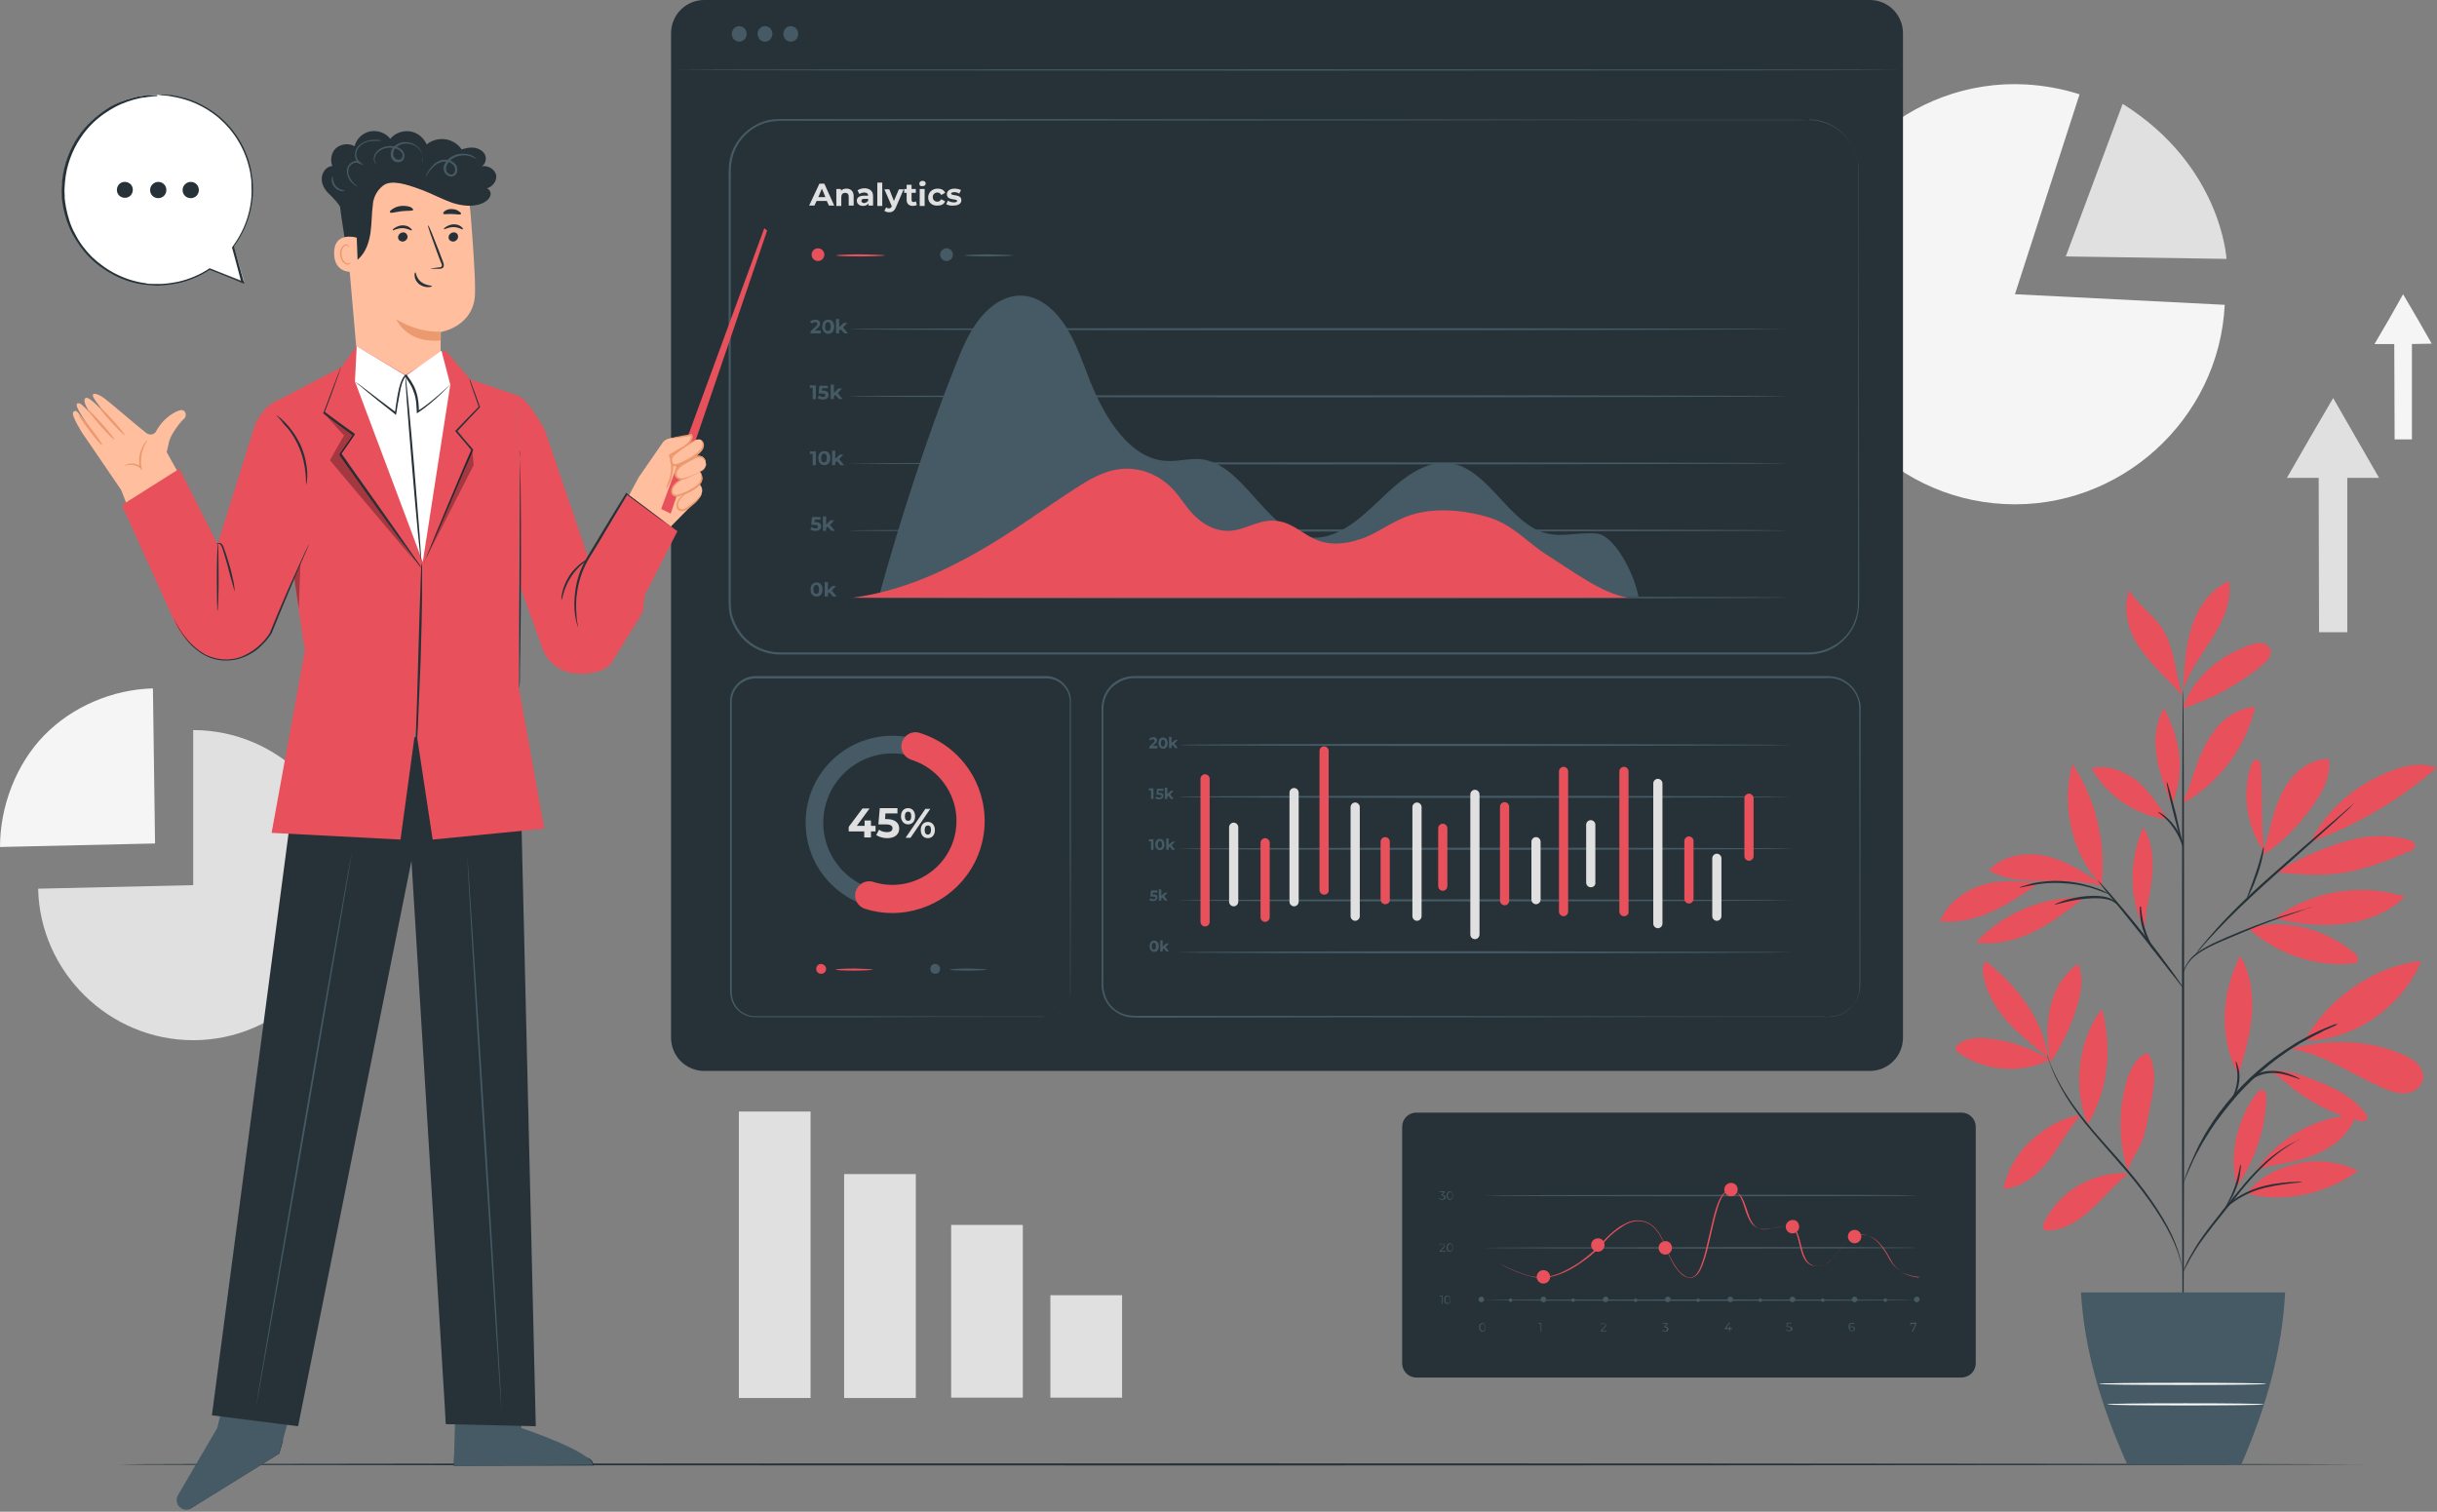 <svg width="690" height="428" fill="none" xmlns="http://www.w3.org/2000/svg"><rect width="100%" height="100%" fill="#808080" stroke="none"/><g clip-path="url(#clip0_3_1454)"><path d="M669.5 414.6c0 .1-142.4.3-318 .3-175.7 0-318-.1-318-.3 0-.2 142.4-.3 318-.3s318 .2 318 .3z" fill="#263238"/><path d="M54.1 427l25-15.5 1.1-3.8L51.4 427c0-.1 1.4.8 2.7 0zm74.4-12l.1-3.2 38 1s1.3.5 1.5 2.1l-39.6.1z" fill="#263238"/><path d="M229.5 314.7h-20.3v81.1h20.3v-81.1zm29.8 17.7H239v63.4h20.3v-63.4zm30.3 14.4h-20.3v48.9h20.3v-48.9zm28.1 19.9h-20.3v29h20.3v-29z" fill="#E0E0E0"/><path d="M570.5 83.3l59.4 3c-1.6 32.6-29.8 58.1-62.4 56.4-32.6-1.6-58.1-29.8-56.4-62.4 1.6-32.6 29.8-58.1 62.4-56.4 5.2.3 10.3 1.2 15.3 2.8l-18.3 56.6z" fill="#F5F5F5"/><path d="M601 29.4l-16.1 43.2 45.5.7c0 .1-1.3-26.3-29.4-43.9zM54.7 250.6v-43.9c24.1 0 43.9 19.8 43.9 43.9 0 24.1-19.8 43.9-43.9 43.9-23.7 0-43.4-19.2-43.9-42.9l43.9-1z" fill="#E0E0E0"/><path d="M43.9 238.8l-43.9 1c0-11.4 4.5-23.4 12.5-31.6 8-8.2 19.4-13 30.8-13.3l.6 43.9z" fill="#F5F5F5"/><path d="M647.5 135.3L654 124l6.6-11.3 6.5 11.3 6.5 11.3h-9V179h-8l-.1-43.7h-9z" fill="#E0E0E0"/><path d="M672.3 97.4l4.1-7 4-7.1 4.1 7 4 7-5.6.1v27H678l-.1-27h-5.6z" fill="#F5F5F5"/><path d="M580.4 300c-5.3-3.3-11.3-5.4-17.5-6-2.9-.3-6-.2-8.3 1.5-.5.4-1 .9-.9 1.5.1.4.5.8.8 1 7.2 5.4 18 6.1 25.9 2zm-.4-.5c-4-3.1-7.9-6.2-11.3-9.9-3.4-3.7-6.1-8.2-7.1-13.1-.3-1.5-.4-3.2.6-4.4 8.9 7 16 16.1 17.8 27.4z" fill="#E8505B"/><path d="M580.3 299.9c-.7-4.9-.9-10 .2-14.8 1.1-4.8 3.8-9.5 7.9-12.2 1.6 3.6.9 7.8-.2 11.6-1.7 5.9-4.4 11.5-7.8 16.5m8.8 14.7c-5.4.7-10 3.5-14 7.1-4 3.6-6.9 8.5-8 13.8 5.3-.3 9.7-4 13-8.2 3.1-4.1 5.3-8.7 9-12.7zm1.9 2.6c-4.3-10.6-2.8-23.5 4-32.7 3 10.8 1.9 23-4 32.7zm11.6 13.9c-4.9-.3-9.8.9-14 3.3-4.2 2.4-7.7 6.1-9.9 10.5-.3.6-.6 1.3-.2 1.9.3.5 1 .5 1.6.5 4.7-.3 8.9-3.1 12.3-6.4 3.5-3.2 6.5-7 10.3-9.8m-.4-.8c-2.5-8-2.7-16.8-.4-24.9.9-3.2 2.4-6.6 5.3-8.1.3-.1.5-.2.8-.1.3.1.4.4.5.6 1.1 2.2 1.4 4.7 1.3 7.1-.1 2.4-.6 4.8-1.1 7.2-.9 4.4-1.4 9.2-3.9 13-.6.9-1.1 1.9-1.5 2.9-.5 1-.5 1.3-.9 2.1m30.8 4.8c-2.3-8.7.1-19.3 5.6-26.4.4-.5.9-1.1 1.6-1 1 .1 1.3 1.4 1.2 2.5-.4 8.8-3.3 17.6-8.4 24.9zm2.8 1.9c10.6 2.8 22.7.1 31.5-6.4-5.2-2.6-11.4-3.4-17.1-2.1-5.7 1.3-10.9 3.9-14.4 8.5zm2.3-5.8c5.9-9.7 17.3-16 28.6-16.5-1.3 4.6-5.1 8.2-9.4 10.3-4.3 2.2-9 3.1-13.7 4-1.8.4-4.3.8-5.5 2.2zm-4.5-28.1c1.6-5.5 3.2-11 3.7-16.8.4-5.7-.4-11.7-3.3-16.6-5.5 10.7-6.1 23.2-.5 33.9m18.7-9.9c6.5-11.8 19.7-21.2 33-22.5-5.1 12.8-19.2 22.7-33 22.5zm-4.1 2.3c9.7 1.5 17.9 7.6 26.9 11.4 1.9.8 4 1.4 6.1 1.2 2.1-.3 4.1-1.7 4.6-3.7.4-1.7-.4-3.5-1.6-4.7-1.2-1.2-2.8-2-4.4-2.7-9.8-4.1-20.4-4.2-30.7-1.7" fill="#E8505B"/><path d="M642.8 303.6c2.2.6 2.9 1.8 4.7 3.2 5.9 5 12.9 8.6 20.4 10.5.8.2 1.8.3 2.2-.4.3-.6-.1-1.4-.5-1.9-3.1-3.9-7.6-6.6-12.3-8.4-4.7-1.8-8.8-3.9-14.4-3.4m-6.4-40.5c7.8 7.3 18.9 11.1 29.6 10.1.5 0 1-.1 1.3-.5.7-.8-.1-2.1-1-2.7-8.6-6.8-19.2-9.6-29.9-6.9z" fill="#E8505B"/><path d="M644 260c10.4-7.8 24.6-10.1 36.9-6.1-4.7 4.6-11.1 7-17.6 7.7-6.5.7-13 0-19.3-1.6zm-3-18.8c-.9-8.7-.3-15.5-.9-24.3 0-.7-.2-1.5-.8-1.8-.9-.3-1.7.8-2 1.7-2.6 8-1.2 17.3 3.7 24.2" fill="#E8505B"/><path d="M640.4 242.2c5.9-3.6 10.3-8.4 14.4-14 2.8-3.9 5.2-8.5 4.6-13.3-4-.1-7.8 2.1-10.4 5.2-2.6 3-4.1 6.8-5.3 10.6-1.1 3.8-1.9 7.7-3.3 11.5zm14.1-3.9c12.9-4.8 25-11.9 35.4-20.9-4.2-1.7-9.1-.7-13.3 1-9.7 3.9-17.6 10.5-22.3 19.8m-9.9 8.7c6.5.7 13.2 1.2 19.7.1 6.4-1.1 12.4-3.6 18.4-6.1.5-.2 1-.5 1.2-.9.2-.5 0-1.2-.4-1.6-.4-.4-1-.6-1.6-.7-6.5-1.8-13.5-1-19.8 1.2-6.5 2.1-11.7 4.7-17.5 8zM607.1 263c-4.5-9-4.2-19.5-.3-28.8 2.7 4.1 3 9.4 2.5 14.3s-2 10-2.1 14.9m-17.9-9.3c-11.1-.2-22.3 4.5-29.8 12.7 5.6.9 11.3-.6 16.3-3 5.1-2.5 9.5-5.9 14-9.4m-12.5-4.4c-5.4-.4-10.7-1.1-15.9.5-5.2 1.6-10 5.2-12.1 10.3 5.1.6 10.3-.7 14.9-2.8 4.6-2.1 8.9-5 13.1-8zm17.7.2c-4.9-3.2-9.9-6.5-15.6-7.8-5.7-1.3-12.3-.3-16.3 4 4.6 2.7 10.2 3 15.6 3s11.9-.1 17 1.7" fill="#E8505B"/><path d="M595 250.5c-8.4-8.2-11.6-23-8.2-34.2 6.6 10 9.6 22.3 8.2 34.2zm23.1-23.3c1.6-3.7 2.7-7.5 4.1-11.3 1.4-3.7 3.2-7.4 5.9-10.4s6.4-5.2 10.4-5.4c-2.5 11.3-10 21.4-20.1 27.1m-4.5 4.8c-2.6-3.6-5.6-8.5-9.2-11.2-3.6-2.7-8.2-4.3-12.5-3.3 4.4 8 12.7 13.5 21.7 14.5zm.8-4.5c-1.7-4.4-3.4-8.8-4.1-13.4-.7-4.6-.3-9.6 2.1-13.6 4.6 8.7 6.1 18 2.3 27.1m3.1-27.1c2.6-8.6 10.5-15 19-17.9 1.1-.4 2.2-.7 3.3-.5 1.1.2 2.2.9 2.5 2.1.3 1.5-.9 2.8-2 3.8-6.7 5.6-14.5 9.9-22.8 12.5zm.1-7c.3-5.6.7-11.2 2.5-16.5 1.8-5.3 5.3-10.2 10.4-12.5.9 5.6-1.6 11.2-4.6 16-3 4.8-6.6 9.4-8.4 14.8m0 2c-2.2-6.3-2.4-14.3-6.1-19.7-2.6-3.8-6.8-6.4-9.1-10.5-1.5 3.8-1 8.1.5 11.9 1.6 3.8 4.2 7 7 10 2.7 2.9 5.1 5.1 7.7 8.3z" fill="#E8505B"/><path d="M618.1 382.2c-.2 0-.3-41.9-.3-93.5 0-51.7.1-93.5.3-93.5.2 0 .3 41.9.3 93.5s-.1 93.5-.3 93.5z" fill="#263238"/><path d="M654.7 256.7s-.5.2-1.6.6c-1.1.4-2.6.9-4.3 1.5-3.7 1.2-8.7 3-14.1 5.3s-10.5 4.2-13.4 6.7c-1.4 1.2-2.3 2.6-2.7 3.6-.4 1-.5 1.6-.5 1.6v-.4c0-.3.1-.7.3-1.2.4-1 1.2-2.5 2.6-3.8 1.5-1.3 3.5-2.5 5.8-3.6s4.9-2.2 7.6-3.3c5.5-2.2 10.5-4 14.2-5.1 1.8-.6 3.4-1 4.4-1.3 1.1-.5 1.7-.6 1.7-.6z" fill="#263238"/><path d="M666.7 227.2s-.1.2-.4.5c-.4.3-.8.8-1.3 1.3-1.2 1.1-2.9 2.7-5 4.6-4.3 3.9-10.2 9.1-16.7 14.9-6.5 5.8-12.2 11.3-16.1 15.5-2 2.1-3.5 3.8-4.5 5-.5.6-.9 1-1.2 1.4-.3.3-.4.5-.5.5 0 0 .1-.2.4-.5.3-.3.6-.8 1.1-1.5 1-1.3 2.5-3 4.4-5.2 3.8-4.3 9.4-9.9 16-15.7 6.5-5.8 12.5-11 16.8-14.7 2.1-1.8 3.9-3.3 5.1-4.4.6-.5 1-.9 1.4-1.2l.5-.5z" fill="#263238"/><path d="M636.2 254.3c-.2-.1 1.2-3.2 2.5-7.2 1.4-4 2-7.3 2.2-7.3.2 0-.2 3.5-1.6 7.5-.7 2-1.4 3.8-2 5-.6 1.3-1.1 2-1.1 2zm-18.1 25.4s-.4-.4-1-1.2c-.7-.9-1.5-2-2.6-3.3-2.2-2.8-5.2-6.7-8.5-10.9-3.4-4.2-6.4-8-8.7-10.7-1.1-1.3-1.9-2.4-2.6-3.3l-.9-1.2 1.1 1.1c.7.7 1.6 1.8 2.8 3.1 2.3 2.7 5.5 6.4 8.8 10.6 3.4 4.2 6.3 8.1 8.4 11 1 1.4 1.9 2.6 2.4 3.4.6.9.9 1.3.8 1.4z" fill="#263238"/><path d="M610.1 269.4c-.1.1-2.2-2.4-3.4-6.3-.8-2.7-.9-5.2-.8-6.3h.3c-.1.5-.2.7-.3.7 0 0-.1-.3 0-.8h.3c.1 1.1.3 3.5 1.1 6.2 1.1 3.7 3 6.4 2.8 6.5zm-10.3-13.1c-.1.1-.8-.8-2.3-1.4-1.6-.6-3.9-.7-6.5-.5-2.6.2-4.9.7-6.6 1.1-1.7.4-2.7.7-2.7.6 0-.1.9-.5 2.6-1.1 1.6-.5 4-1.1 6.6-1.3 2.6-.2 5.1 0 6.7.7 1.6.9 2.2 1.9 2.2 1.9zm-2.5-3.1c0 .1-1.4-.5-3.6-1.3s-5.4-1.6-9-1.8c-3.6-.3-6.8 0-9.2.5-2.3.4-3.7.8-3.8.7 0 0 .3-.2 1-.4.6-.2 1.6-.5 2.7-.8 2.3-.5 5.6-.9 9.3-.6 3.6.3 6.9 1.2 9.1 2 1.1.4 2 .8 2.6 1.2.6.2.9.4.9.5zm20.8-13.4c-.2 0-1.3-4-2.6-9.1s-2.2-9.2-2-9.3c.2 0 1.3 4 2.6 9.1 1.2 5.1 2.1 9.3 2 9.3z" fill="#263238"/><path d="M618.2 239.8c-.2.1-.9-2.7-2.9-5.5-1.9-2.8-4.4-4.3-4.3-4.4 0-.1.7.2 1.7.9.9.7 2.1 1.8 3.1 3.2 2.1 2.9 2.6 5.8 2.4 5.8zm-.1 120.1c-.1 0-.2-1-.7-2.8-.5-1.8-1.3-4.3-2.8-7.3-2.9-5.9-8.2-13.4-14.9-20.9-3.3-3.8-6.5-7.4-9.3-10.8-2.7-3.4-5-6.7-6.6-9.6-1.6-2.9-2.7-5.3-3.3-7.1-.3-.9-.5-1.6-.7-2-.1-.5-.2-.7-.2-.7.1 0 .4 1 1 2.7.7 1.7 1.8 4.1 3.5 7 1.7 2.8 3.9 6 6.7 9.4 2.7 3.4 6 6.9 9.3 10.7 6.7 7.5 12 15.1 14.8 21.1 1.4 3 2.2 5.6 2.6 7.4.2.9.3 1.6.4 2.1.2.5.2.8.2.8zm33.1-37.4s-.6.4-1.7 1-2.7 1.6-4.5 3c-1.8 1.4-3.8 3.2-5.9 5.4-2.1 2.2-4.2 4.7-6.4 7.5-4.4 5.5-8.4 10.3-10.9 14.2-1.2 1.9-2.1 3.5-2.7 4.7-.6 1.1-.9 1.8-1 1.7 0 0 0-.2.2-.5.1-.3.3-.8.6-1.4.5-1.2 1.4-2.8 2.6-4.8 2.4-4 6.4-8.9 10.8-14.3 2.2-2.7 4.3-5.3 6.5-7.5 2.1-2.2 4.2-4 6.1-5.3 1.9-1.4 3.5-2.3 4.6-2.8.6-.3 1-.5 1.4-.6.1-.3.3-.3.3-.3z" fill="#263238"/><path d="M651.8 334.6c0 .1-1.4.3-3.7.5-2.3.3-5.4.7-8.7 1.7-3.3 1.1-6 2.7-7.8 4.1-1.8 1.4-2.6 2.5-2.7 2.5 0 0 .1-.3.5-.8s1-1.2 1.9-2c1.7-1.5 4.5-3.2 7.9-4.3 3.4-1.1 6.6-1.4 8.8-1.6 2.4-.1 3.8-.2 3.8-.1z" fill="#263238"/><path d="M630 342.1c-.2-.1 1.5-2.6 2.7-6 1.2-3.4 1.5-6.4 1.7-6.4.1 0 .1.8-.1 2-.1 1.2-.4 2.9-1.1 4.6-.6 1.8-1.5 3.2-2.1 4.2-.5 1-1 1.6-1.1 1.6zm31.9-52.1l-.6.3c-.5.2-1 .5-1.7.8-.8.3-1.7.7-2.7 1.3-1 .5-2.2 1.1-3.5 1.8-.6.4-1.3.7-2 1.1-.7.4-1.4.9-2.1 1.3-1.5.9-2.9 2-4.5 3.1-3.1 2.3-6.3 5.1-9.4 8.3-3.1 3.2-5.7 6.6-8 9.7-1.1 1.6-2.1 3.1-3 4.6-.4.7-.9 1.4-1.3 2.2-.4.7-.7 1.4-1.1 2-.7 1.3-1.2 2.5-1.7 3.6-.5 1-.9 2-1.2 2.7-.3.7-.5 1.3-.7 1.7l-.3.6s0-.2.2-.6c.2-.5.4-1.1.6-1.8.3-.8.6-1.7 1.1-2.8.5-1.1 1-2.3 1.6-3.6.3-.7.7-1.4 1-2.1.4-.7.8-1.4 1.2-2.2.8-1.5 1.9-3.1 2.9-4.7 2.2-3.2 4.9-6.6 8-9.8 3.1-3.2 6.4-6 9.5-8.3 1.6-1.1 3.1-2.2 4.6-3.1.7-.5 1.4-.9 2.1-1.3.7-.4 1.4-.8 2-1.1 1.3-.7 2.5-1.3 3.6-1.8s2-.9 2.8-1.2c.7-.3 1.3-.5 1.8-.7.6 0 .8-.1.8 0z" fill="#263238"/><path d="M635.7 307.5c-.1 0 .2-1 1.4-2.1s3.3-2.2 5.8-2.2c2.5-.1 4.6.6 6.1 1.2s2.3 1.1 2.3 1.1c0 .1-1-.2-2.4-.7-1.5-.5-3.6-1.1-5.9-1-2.3.1-4.4 1-5.5 1.9-1.3.9-1.7 1.9-1.8 1.8zm-3.9 4c-.2-.1 1.3-2.3 1.6-5.4.4-3.1-.6-5.5-.4-5.6.1 0 .4.5.7 1.6.3 1 .5 2.5.3 4.1-.2 1.6-.7 3-1.2 3.9-.5 1-.9 1.5-1 1.4z" fill="#263238"/><path d="M589.2 365.9c.9 16 5.7 32.3 13.1 48.7h32.3c7.1-16.3 11.6-32.5 12.4-48.7h-57.8z" fill="#455A64"/><path d="M641.7 391.8c0 .2-10.6.3-23.7.3s-23.7-.1-23.7-.3c0-.2 10.6-.3 23.7-.3s23.7.1 23.7.3zm-.7 5.8c0 .2-10 .3-22.2.3-12.3 0-22.2-.1-22.2-.3 0-.2 10-.3 22.2-.3s22.2.1 22.2.3z" fill="#FAFAFA"/><path d="M555.3 390H401c-2.2 0-4-1.8-4-4v-67c0-2.2 1.8-4 4-4h154.4c2.2 0 4 1.8 4 4v67c0 2.2-1.8 4-4.1 4z" fill="#263238"/><path d="M408.4 366.8v2.4h-.2V367h-.6v-.2h.8zm.5 1.2c0-.8.4-1.2.9-1.2s.9.5.9 1.2c0 .8-.4 1.2-.9 1.2s-.9-.5-.9-1.2zm1.7 0c0-.6-.3-1-.7-1-.4 0-.7.3-.7 1 0 .6.3 1 .7 1 .4 0 .7-.4.7-1zm-1.3-13.8v.2h-1.7v-.2l1-1c.3-.3.3-.4.3-.6 0-.3-.2-.4-.6-.4-.3 0-.5.1-.6.3l-.2-.1c.2-.2.5-.3.8-.3.5 0 .8.2.8.6 0 .2-.1.4-.4.7l-.8.8h1.4zm.3-1c0-.8.4-1.2.9-1.2s.9.5.9 1.2c0 .8-.4 1.2-.9 1.2s-.9-.4-.9-1.2zm1.7 0c0-.6-.3-1-.7-1-.4 0-.7.3-.7 1 0 .6.3 1 .7 1 .4 0 .7-.3.7-1zm-2-14.2c0 .4-.3.7-.9.7-.3 0-.7-.1-.9-.3l.1-.2c.2.2.4.3.7.3.4 0 .6-.2.6-.5s-.2-.5-.6-.5h-.2v-.2l.7-.8h-1.2v-.2h1.5v.2l-.7.8c.6.1.9.3.9.7zm.3-.5c0-.8.4-1.2.9-1.2s.9.5.9 1.2c0 .8-.4 1.2-.9 1.2s-.9-.4-.9-1.2zm1.7 0c0-.6-.3-1-.7-1-.4 0-.7.3-.7 1 0 .6.3 1 .7 1 .4 0 .7-.4.7-1zm7.5 37.3c0-.8.4-1.2.9-1.2s.9.5.9 1.2c0 .8-.4 1.2-.9 1.2s-.9-.5-.9-1.2zm1.7 0c0-.6-.3-1-.7-1-.4 0-.7.3-.7 1 0 .6.3 1 .7 1 .4-.1.7-.4.7-1zm15.9-1.2v2.4h-.2v-2.2h-.6v-.2h.8zm18.5 2.1v.2h-1.7v-.2l1-1c.3-.3.3-.4.3-.6 0-.3-.2-.4-.6-.4-.3 0-.5.1-.6.3l-.2-.1c.2-.2.5-.3.8-.3.5 0 .8.2.8.6 0 .2-.1.4-.4.7l-.8.8h1.4zm17.5-.4c0 .4-.3.7-.9.7-.3 0-.7-.1-.9-.3l.1-.2c.2.2.4.3.7.3.4 0 .6-.2.6-.5s-.2-.5-.6-.5h-.2v-.2l.7-.8h-1.2v-.2h1.5v.2l-.7.8c.6 0 .9.3.9.7zm17.9 0h-.5v.6h-.2v-.6h-1.3v-.2l1.3-1.6h.3l-1.2 1.5h1v-.5h.2v.5h.5v.3h-.1zm17.2-.1c0 .4-.3.7-.9.7-.3 0-.7-.1-.9-.3l.1-.2c.2.2.4.3.7.3.4 0 .6-.2.6-.5s-.2-.5-.8-.5h-.5l.1-1.2h1.3v.2h-1.1l-.1.8h.3c.9 0 1.2.3 1.2.7zm17.7 0c0 .4-.3.7-.8.7-.6 0-1-.4-1-1.2 0-.8.4-1.2 1.1-1.2.2 0 .4 0 .6.1l-.1.2c-.1-.1-.3-.1-.5-.1-.5 0-.8.3-.8 1v.2c.1-.3.4-.4.7-.4.5 0 .8.3.8.7zm-.3 0c0-.3-.2-.5-.6-.5-.4 0-.6.2-.6.5s.2.5.6.5c.4.1.6-.1.6-.5zm17.7-1.6v.2l-1 2.2h-.3l1-2.2h-1.2v.4h-.2v-.7h1.7v.1zm.1-6.5c0 .1-27.4.2-61.3.2s-61.3-.1-61.3-.2 27.4-.2 61.3-.2 61.3.1 61.3.2zm0-14.8c0 .1-27.4.2-61.3.2s-61.3-.1-61.3-.2 27.4-.2 61.3-.2c33.9-.1 61.3 0 61.3.2zm0-14.8c0 .1-27.4.2-61.3.2s-61.3-.1-61.3-.2 27.4-.2 61.3-.2c33.9-.1 61.3 0 61.3.2z" fill="#455A64"/><path d="M420.2 367.9c0 .4-.4.8-.8.8s-.8-.4-.8-.8.4-.8.8-.8.8.3.8.8zm17.6 0c0 .4-.4.8-.8.8s-.8-.4-.8-.8.4-.8.8-.8.8.3.8.8zm17.6 0c0 .4-.4.8-.8.8s-.8-.4-.8-.8.4-.8.8-.8c.5 0 .8.3.8.8zm17.6 0c0 .4-.4.8-.8.8s-.8-.4-.8-.8.4-.8.8-.8c.5 0 .8.3.8.8zm17.7 0c0 .4-.4.8-.8.8s-.8-.4-.8-.8.4-.8.8-.8.8.3.8.8zm35.2 0c0 .4-.4.8-.8.8s-.8-.4-.8-.8.4-.8.8-.8.8.3.8.8zm-17.6 0c0 .4-.4.8-.8.8s-.8-.4-.8-.8.4-.8.8-.8.8.3.8.8zm35.2 0c0 .4-.4.8-.8.8s-.8-.4-.8-.8.4-.8.8-.8c.5 0 .8.3.8.8zm-115.3.2c0 .3-.2.5-.5.5s-.5-.2-.5-.5.2-.5.5-.5.5.2.5.5zm17.7 0c0 .3-.2.5-.5.5s-.5-.2-.5-.5.2-.5.5-.5.5.2.5.5zm17.7 0c0 .3-.2.5-.5.5s-.5-.2-.5-.5.2-.5.5-.5c.2 0 .5.2.5.5zm17.7 0c0 .3-.2.5-.5.5s-.5-.2-.5-.5.2-.5.5-.5c.2 0 .5.2.5.5zm17.6 0c0 .3-.2.5-.5.5s-.5-.2-.5-.5.2-.5.5-.5.5.2.5.5zm17.7 0c0 .3-.2.5-.5.5s-.5-.2-.5-.5.2-.5.5-.5.5.2.5.5zm17.7 0c0 .3-.2.5-.5.5s-.5-.2-.5-.5.2-.5.5-.5.5.2.5.5z" fill="#455A64"/><path d="M438.9 361.5c0 1.1-.9 1.9-1.9 1.9-1.1 0-1.9-.9-1.9-1.9 0-1.1.9-1.9 1.9-1.9 1.1 0 1.9.9 1.9 1.9zm15.4-9c0 1.1-.9 1.9-1.9 1.9-1.1 0-1.9-.9-1.9-1.9 0-1.1.9-1.9 1.9-1.9 1-.1 1.9.8 1.9 1.9zm19.1.8c0 1.1-.9 1.9-1.9 1.9-1.1 0-1.9-.9-1.9-1.9 0-1.1.9-1.9 1.9-1.9 1-.1 1.9.8 1.9 1.9zm18.6-16.5c0 1.1-.9 1.9-1.9 1.9-1.1 0-1.9-.9-1.9-1.9 0-1.1.9-1.9 1.9-1.9 1.1 0 1.9.8 1.9 1.9zm17.4 10.5c0 1.1-.9 1.9-1.9 1.9-1.1 0-1.9-.9-1.9-1.9 0-1 .9-1.9 1.9-1.9 1.1-.1 1.9.8 1.9 1.9zm17.6 2.8c0 1.1-.9 1.9-1.9 1.9-1 0-1.9-.9-1.9-1.9 0-1.1.9-1.9 1.9-1.9 1 0 1.9.8 1.9 1.9z" fill="#E8505B"/><path d="M543.5 361.5h-.5c-.3 0-.7-.1-1.3-.2-1.1-.2-2.9-.7-4.6-2.2-.9-.7-1.6-1.7-2.3-2.9-.6-1.2-1.4-2.4-2.4-3.7-1-1.2-2.3-2.4-4-2.8-.8-.2-1.8-.2-2.6.1-.9.3-1.7.8-2.4 1.4-1.5 1.3-2.6 3-4.1 4.7-.7.8-1.6 1.6-2.6 2.1-1.1.5-2.3.6-3.5.3-1.2-.3-2.1-1.3-2.6-2.4-.5-1.1-.8-2.3-1.1-3.5-.3-1.2-.5-2.4-1.1-3.6-.3-.6-.6-1.1-1.1-1.4-.5-.3-1.2-.3-1.8-.3-1.3.1-2.5.4-3.9.7-.7.1-1.3.2-2 .2s-1.4-.1-2.1-.4c-.7-.3-1.2-.8-1.7-1.4-.4-.6-.7-1.2-1-1.9-.6-1.3-.9-2.7-1.4-4-.3-.6-.5-1.3-.9-1.9-.4-.6-.9-1-1.5-1.3-.2 0-.3-.1-.5-.1h-.5c-.3 0-.6 0-.9.2-.6.3-1 .9-1.4 1.5-.7 1.2-1.2 2.6-1.6 4.1-.4 1.4-.8 2.9-1.1 4.3-.6 2.4-1.1 4.9-1.7 7.2-.3 1.2-.7 2.4-1.1 3.5-.4 1.1-.9 2.3-1.8 3.2-.5.4-1.1.8-1.7.8-.6 0-1.3-.2-1.8-.5-1.1-.6-1.8-1.6-2.5-2.5-1.3-1.9-2.2-4.1-3-6.1-.8-2-1.8-4-3.4-5.4-1.5-1.4-3.8-1.9-5.7-1.4-1 .2-1.9.7-2.7 1.2-.8.5-1.6 1.1-2.4 1.7-1.5 1.2-2.8 2.6-3.9 4-1.9 1.9-3.8 3.5-5.8 4.8-2 1.4-4 2.5-6 3.2-2 .7-4 1.2-5.8 1-1.8-.2-3.4-.7-4.9-1.2-2.8-1-4.9-2.1-6.3-2.9-.7-.4-1.2-.7-1.6-.9-.4-.2-.5-.3-.5-.3s.2.1.5.3c.4.2.9.5 1.6.9 1.4.7 3.5 1.8 6.3 2.8 1.4.5 3 1 4.8 1.1 1.8.2 3.8-.3 5.7-1 2-.8 3.9-1.9 5.9-3.2 1.9-1.4 3.9-3 5.7-4.8 1.2-1.4 2.5-2.8 4-4 .7-.6 1.5-1.2 2.4-1.7.9-.5 1.8-1 2.8-1.2 2-.5 4.4 0 6 1.5 1.7 1.5 2.6 3.5 3.5 5.6.8 2.1 1.7 4.2 3 6 .6.9 1.4 1.8 2.4 2.4.5.3 1 .5 1.6.5.5 0 1-.3 1.4-.6.8-.8 1.3-1.9 1.7-3 .4-1.1.8-2.3 1.1-3.5.6-2.4 1.1-4.8 1.7-7.2.3-1.5.7-2.9 1.1-4.4.4-1.4.9-2.9 1.7-4.2.4-.6.9-1.3 1.6-1.6.4-.2.8-.3 1.2-.2l.6.1c.2 0 .4.1.6.2.7.3 1.3.8 1.7 1.4.4.6.7 1.3 1 2 .5 1.3.9 2.7 1.4 4 .5 1.2 1.2 2.5 2.4 3 1.2.6 2.6.4 3.9.1 1.3-.2 2.6-.6 3.9-.7.7 0 1.4.1 2 .4.6.3 1 1 1.3 1.5.5 1.2.8 2.5 1.1 3.7.3 1.2.6 2.4 1.1 3.4.5 1.1 1.3 1.9 2.4 2.2 1.1.3 2.2.2 3.2-.3 1-.4 1.8-1.2 2.5-2 1.4-1.6 2.6-3.4 4.1-4.7.8-.6 1.6-1.2 2.6-1.4.9-.3 1.9-.3 2.8-.1 1.8.4 3.1 1.7 4.1 2.9 1 1.2 1.7 2.5 2.4 3.7.6 1.2 1.3 2.2 2.2 2.9 1.7 1.5 3.4 2 4.5 2.2.6.1 1 .2 1.3.2.2-.2.3-.2.3-.2z" fill="#E8505B"/><path d="M439.1 328.3c0 .1-6.8.2-15.3.2-8.4 0-15.3-.1-15.3-.2s6.8-.2 15.3-.2 15.3.1 15.3.2zm90.3-25.1h-330c-5.2 0-9.4-4.2-9.4-9.4V9.4c0-5.2 4.2-9.4 9.4-9.4h330c5.2 0 9.4 4.2 9.4 9.4v284.4c0 5.2-4.2 9.4-9.4 9.4z" fill="#263238"/><path d="M538.8 19.8c0 .1-78.1.2-174.3.2-96.3 0-174.4-.1-174.4-.2s78-.2 174.4-.2c96.2 0 174.3.1 174.3.2zm-329.5-8c1.16 0 2.1-.985 2.1-2.2 0-1.215-.94-2.2-2.1-2.2-1.16 0-2.1.985-2.1 2.2 0 1.215.94 2.2 2.1 2.2zm7.3 0c1.16 0 2.1-.985 2.1-2.2 0-1.215-.94-2.2-2.1-2.2-1.16 0-2.1.985-2.1 2.2 0 1.215.94 2.2 2.1 2.2zm9.4-2.2c0 1.2-.9 2.2-2.1 2.2-1.2 0-2.1-1-2.1-2.2 0-1.2.9-2.2 2.1-2.2 1.2 0 2.1 1 2.1 2.2zm226.3 141.5c-4.8-.6-9.7 1.1-14.4-.1-10.5-2.5-16.2-17.9-26.9-19.8-7.5-1.3-14.4 4.6-20.3 10.3-5.9 5.7-12.7 11.7-20.2 10.6-12.1-1.8-18.4-20.8-30.5-22.1-3.2-.3-6.4.7-9.6.5-10.3-.4-17.5-11.9-21.8-22.7-2.1-5.3-3.9-10.9-7-15.6-3-4.7-7.6-8.5-12.6-8.5-4.4-.1-8.5 2.7-11.5 6.4s-5 8.3-6.8 12.9c-8.1 20.2-16.1 44.9-21.9 66.1l215.1-.2c-1.3-6.9-6.8-17.1-11.6-17.8z" fill="#455A64"/><path d="M233.9 274.3c0 .8-.6 1.4-1.4 1.4-.8 0-1.4-.6-1.4-1.4 0-.8.6-1.4 1.4-1.4.8.1 1.4.7 1.4 1.4zm13.3.2c0 .1-2.4.3-5.3.3s-5.3-.1-5.3-.3c0-.1 2.4-.3 5.3-.3 2.9.1 5.3.2 5.3.3z" fill="#E8505B"/><path d="M266.2 274.3c0 .8-.6 1.4-1.4 1.4-.8 0-1.4-.6-1.4-1.4 0-.8.6-1.4 1.4-1.4.8.1 1.4.7 1.4 1.4zm13.3.2c0 .1-2.4.3-5.3.3s-5.3-.1-5.3-.3c0-.1 2.4-.3 5.3-.3 2.9.1 5.3.2 5.3.3z" fill="#455A64"/><path d="M231.6 73.9a1.8 1.8 0 100-3.6 1.8 1.8 0 000 3.6zm19-1.6c0 .1-3.1.3-6.9.3-3.8 0-6.9-.1-6.9-.3 0-.1 3.1-.3 6.9-.3 3.8.1 6.9.2 6.9.3z" fill="#E8505B"/><path d="M268 73.9a1.8 1.8 0 100-3.6 1.8 1.8 0 000 3.6zm18.9-1.6c0 .1-3.1.3-6.9.3-3.8 0-6.9-.1-6.9-.3 0-.1 3.1-.3 6.9-.3 3.9.1 6.9.2 6.9.3z" fill="#455A64"/><path d="M234.1 56.9h-2.9l-.6 1.3h-1.5L232 52h1.4l2.8 6.2h-1.5l-.6-1.3zm-.4-1.1l-1-2.4-1 2.4h2zm8-.3v2.7h-1.4v-2.5c0-.8-.4-1.1-1-1.1-.7 0-1.1.4-1.1 1.3v2.4h-1.4v-4.8h1.3v.5c.4-.4.9-.6 1.6-.6 1.1 0 2 .7 2 2.1zm5.5 0v2.7h-1.3v-.6c-.3.4-.8.7-1.5.7-1.1 0-1.8-.6-1.8-1.5 0-.8.6-1.4 2.1-1.4h1.1c0-.6-.4-.9-1.1-.9-.5 0-1 .2-1.4.4l-.5-1c.5-.4 1.3-.6 2.1-.6 1.4.1 2.3.8 2.3 2.2zm-1.4 1.3v-.5h-1c-.7 0-.9.2-.9.6 0 .3.3.6.8.6.5-.1.9-.3 1.1-.7zm2.6-5.1h1.4v6.6h-1.4v-6.6zm7.5 1.8l-2.2 5.1c-.5 1.2-1.1 1.5-2 1.5-.5 0-1-.2-1.3-.4l.5-1c.2.2.5.3.8.3.4 0 .6-.2.8-.6l-2.1-4.8h1.4l1.3 3.3 1.4-3.3h1.4v-.1zm3.7 4.5c-.3.2-.7.3-1.1.3-1.1 0-1.8-.6-1.8-1.7v-2h-.7v-1.1h.7v-1.2h1.4v1.2h1.2v1.1h-1.2v2c0 .4.2.6.6.6.2 0 .4-.1.6-.2l.3 1zm.7-6c0-.4.3-.8.9-.8.5 0 .9.3.9.7 0 .5-.3.8-.9.8-.6.1-.9-.2-.9-.7zm.1 1.5h1.4v4.8h-1.4v-4.8zm2.4 2.4c0-1.4 1.1-2.5 2.7-2.5 1 0 1.8.4 2.1 1.2l-1.1.6c-.3-.5-.6-.7-1.1-.7-.7 0-1.3.5-1.3 1.3s.6 1.3 1.3 1.3c.4 0 .8-.2 1.1-.7l1.1.6c-.3.8-1.1 1.2-2.1 1.2-1.6.1-2.7-.9-2.7-2.3zm5.1 1.9l.5-1c.4.3 1.1.5 1.7.5.6 0 .9-.2.9-.4 0-.8-2.9 0-2.9-1.9 0-.9.8-1.6 2.2-1.6.7 0 1.4.2 1.8.4l-.5 1c-.5-.3-.9-.4-1.4-.4-.6 0-.9.2-.9.4 0 .8 2.9 0 2.9 1.9 0 .9-.8 1.5-2.3 1.5-.7.1-1.5-.1-2-.4z" fill="#E0E0E0"/><path d="M232.4 93.7v.7h-2.9v-.6l1.5-1.4c.3-.3.4-.5.4-.7 0-.3-.2-.5-.6-.5-.3 0-.6.1-.8.4l-.7-.4c.3-.4.8-.7 1.5-.7.9 0 1.4.4 1.4 1.1 0 .4-.1.7-.6 1.2l-.9.8h1.7v.1zm.4-1.2c0-1.3.7-2 1.7-2s1.7.7 1.7 2-.7 2-1.7 2-1.7-.8-1.7-2zm2.4 0c0-.9-.3-1.3-.8-1.3-.4 0-.8.4-.8 1.3s.3 1.2.8 1.2.8-.4.8-1.2zm2.8.7l-.4.4v.8h-.9v-4.1h.9v2.3l1.3-1.2h1l-1.2 1.3 1.4 1.7h-1l-1.1-1.2zm-7 15.9v3.9h-.9v-3.2h-.8v-.7h1.7zm3.6 2.7c0 .7-.5 1.3-1.6 1.3-.5 0-1.1-.1-1.5-.4l.4-.7c.3.2.7.4 1.1.4.5 0 .7-.2.7-.5s-.2-.5-.9-.5h-1l.2-2.2h2.4v.7h-1.6l-.1.7h.3c1.2 0 1.6.5 1.6 1.2zm1.9 0l-.4.4v.8h-.9v-4.1h.9v2.3l1.3-1.2h1l-1.2 1.3 1.4 1.7h-1l-1.1-1.2zm-5.5 16v3.9h-.9v-3.2h-.8v-.7h1.7zm.7 1.9c0-1.3.7-2 1.7-2s1.7.7 1.7 2-.7 2-1.7 2-1.7-.7-1.7-2zm2.4 0c0-.9-.3-1.3-.8-1.3-.4 0-.8.4-.8 1.3s.3 1.2.8 1.2.8-.3.8-1.2zm2.8.8l-.4.4v.8h-.9v-4.1h.9v2.3l1.3-1.2h1l-1.2 1.3 1.4 1.7h-1l-1.1-1.2zm-4.4 18.5c0 .7-.5 1.3-1.6 1.3-.5 0-1.1-.1-1.5-.4l.4-.7c.3.2.7.4 1.1.4.5 0 .7-.2.7-.5s-.2-.5-.9-.5h-1l.2-2.2h2.4v.7h-1.6l-.1.7h.3c1.1 0 1.6.5 1.6 1.2zm1.8.1l-.4.4v.8h-.9v-4.1h.9v2.3l1.3-1.2h1l-1.2 1.3 1.4 1.7h-1l-1.1-1.2zm-4.8 17.8c0-1.3.7-2 1.7-2s1.7.7 1.7 2-.7 2-1.7 2-1.7-.7-1.7-2zm2.4 0c0-.9-.3-1.3-.8-1.3-.4 0-.8.4-.8 1.3s.3 1.2.8 1.2c.5.1.8-.3.8-1.2zm2.9.8l-.4.4v.8h-.9v-4.1h.9v2.3l1.3-1.2h1l-1.2 1.3 1.4 1.7h-1l-1.1-1.2zm271.3-74.5c0 .1-59.5.3-132.9.3s-133-.1-133-.3c0-.2 59.5-.3 133-.3 73.4 0 132.9.2 132.9.3zm0 19c0 .1-59.5.3-132.9.3s-133-.1-133-.3c0-.2 59.5-.3 133-.3 73.4 0 132.9.1 132.9.3zm0 19c0 .1-59.5.3-132.9.3s-133-.1-133-.3c0-.1 59.5-.3 133-.3 73.4 0 132.9.1 132.9.3zm0 19c0 .1-59.5.3-132.9.3s-133-.1-133-.3c0-.2 59.5-.3 133-.3 73.4 0 132.9.1 132.9.3zm0 19c0 .1-59.5.3-132.9.3s-133-.1-133-.3c0-.1 59.5-.3 133-.3 73.4 0 132.9.1 132.9.3z" fill="#455A64"/><path d="M241.5 169.2c13.6-1.8 25.4-7.3 35.6-13.1 10.2-5.8 19-12.5 28.6-18.6 3.8-2.4 8.3-4.9 13.7-4.8 5.5.1 10 2.9 12.7 5.8 2.7 2.9 4.3 6.3 7.7 8.9 1.9 1.5 4.7 2.9 7.8 2.9 4.6 0 8.2-3 12.8-2.9 6 .1 8.8 4.8 14.4 6.1 4.5 1.1 9.7-.3 13.4-2.1 3.8-1.9 7-4.2 11.3-5.6 6.8-2.2 15.3-1.4 22.1.7 6.8 2.1 10.9 7.1 16.2 10.5 7.1 4.4 15.6 11 23.1 12.2H241.5z" fill="#E8505B"/><path d="M252.7 257.5c-13.6 0-24.6-11-24.6-24.6 0-13.6 11-24.6 24.6-24.6 13.6 0 24.6 11 24.6 24.6 0 13.5-11.1 24.6-24.6 24.6zm0-44.2c-10.8 0-19.6 8.8-19.6 19.6s8.8 19.6 19.6 19.6 19.6-8.8 19.6-19.6-8.8-19.6-19.6-19.6z" fill="#455A64"/><path d="M252.6 258.5c-2.6 0-5.2-.4-7.7-1.2-2.1-.7-3.3-2.9-2.6-5 .7-2.1 2.9-3.3 5-2.6 9.5 3 19.7-2.4 22.7-11.9 1.4-4.6 1-9.5-1.3-13.8-2.3-4.3-6-7.4-10.7-8.9-2.1-.7-3.3-2.9-2.6-5 .7-2.1 2.9-3.3 5-2.6 6.7 2.1 12.1 6.6 15.4 12.8 3.2 6.2 3.9 13.2 1.8 19.9-3.5 11.1-13.8 18.3-25 18.3z" fill="#E8505B"/><path d="M247.9 235.4h-1.3v1.7h-1.9v-1.7h-4.4v-1.3l3.9-5.2h2l-3.6 4.9h2.2v-1.5h1.8v1.5h1.3v1.6zm6.7-.8c0 1.5-1.1 2.7-3.4 2.7-1.1 0-2.3-.3-3.1-.9l.8-1.5c.6.5 1.5.7 2.3.7.9 0 1.5-.4 1.5-1.1 0-.6-.4-1.1-1.9-1.1h-2.1l.4-4.6h5v1.5h-3.4l-.1 1.6h.7c2.3.1 3.3 1.2 3.3 2.7zm.5-3.5c0-1.4.8-2.3 2-2.3s2 .9 2 2.3-.8 2.3-2 2.3c-1.1 0-2-.9-2-2.3zm2.9 0c0-.9-.3-1.3-.9-1.3-.5 0-.9.4-.9 1.3s.4 1.3.9 1.3c.6 0 .9-.4.9-1.3zm4-2.1h1.4l-5.6 8.2h-1.4l5.6-8.2zm-1.3 6c0-1.4.8-2.3 2-2.3s2 .9 2 2.3-.8 2.3-2 2.3-2-.9-2-2.3zm2.9 0c0-.9-.3-1.3-.9-1.3-.5 0-.9.4-.9 1.3s.4 1.3.9 1.3.9-.4.9-1.3z" fill="#E0E0E0"/><path d="M327.7 211.3v.6h-2.3v-.5l1.2-1.1c.3-.3.3-.4.3-.6 0-.2-.2-.4-.5-.4s-.5.1-.6.3l-.5-.3c.2-.3.7-.6 1.2-.6.7 0 1.1.3 1.1.9 0 .3-.1.6-.5.9l-.7.7h1.3v.1zm.3-.9c0-1 .5-1.6 1.3-1.6.7 0 1.3.6 1.3 1.6s-.5 1.6-1.3 1.6c-.8-.1-1.3-.7-1.3-1.6zm1.9 0c0-.7-.2-1-.6-1-.3 0-.6.3-.6 1s.2 1 .6 1c.3-.1.6-.4.6-1zm2.1.5l-.3.3v.6h-.7v-3.2h.7v1.8l1-.9h.8l-1 1 1 1.3h-.8l-.7-.9zm-5.4 12.3v3h-.7v-2.4h-.6v-.6h1.3zm2.8 2.1c0 .5-.4 1-1.2 1-.4 0-.9-.1-1.1-.3l.3-.5c.2.2.5.3.9.3.3 0 .6-.1.6-.4 0-.2-.2-.4-.7-.4h-.8l.2-1.7h1.8v.6H328v.6h.2c.9-.1 1.2.3 1.2.8zm1.4 0l-.3.3v.6h-.7V223h.7v1.8l1-.9h.8l-1 1 1 1.3h-.8l-.7-.9zm-4.2 12.3v3h-.7v-2.4h-.6v-.6h1.3zm.5 1.5c0-1 .5-1.6 1.3-1.6.7 0 1.3.6 1.3 1.6s-.5 1.6-1.3 1.6c-.7 0-1.3-.6-1.3-1.6zm1.9 0c0-.7-.2-1-.6-1-.3 0-.6.3-.6 1s.2 1 .6 1c.4 0 .6-.3.6-1zm2.2.6l-.3.3v.6h-.7v-3.2h.7v1.8l1-.9h.8l-1 1 1 1.3h-.8l-.7-.9zm-3.5 14.4c0 .5-.4 1-1.2 1-.4 0-.9-.1-1.1-.3l.3-.5c.2.2.5.3.9.3.3 0 .6-.1.6-.4 0-.2-.2-.4-.7-.4h-.8l.2-1.7h1.8v.6h-1.3v.6h.2c.8-.2 1.1.2 1.1.8zm1.4 0l-.3.3v.6h-.7v-3.2h.7v1.8l1-.9h.8l-1 1 1 1.3h-.8l-.7-.9zm-3.6 13.8c0-1 .5-1.6 1.3-1.6.7 0 1.3.6 1.3 1.6s-.5 1.6-1.3 1.6c-.8-.1-1.3-.6-1.3-1.6zm1.8 0c0-.7-.2-1-.6-1-.3 0-.6.3-.6 1s.2 1 .6 1c.4 0 .6-.3.6-1zm2.2.6l-.3.3v.6h-.7v-3.2h.7v1.8l1-.9h.8l-1 1 1 1.3h-.8l-.7-.9zm178-57.6c0 .1-38.9.3-86.9.3-48 0-86.9-.1-86.9-.3 0-.2 38.9-.3 86.9-.3 48 .1 86.9.2 86.9.3zm0 14.7c0 .1-38.9.3-86.9.3-48 0-86.9-.1-86.9-.3 0-.2 38.9-.3 86.9-.3 48 0 86.9.2 86.9.3zm0 14.7c0 .1-38.9.3-86.9.3-48 0-86.9-.1-86.9-.3 0-.1 38.9-.3 86.9-.3 48 0 86.9.1 86.9.3zm0 14.6c0 .1-38.9.3-86.9.3-48 0-86.9-.1-86.9-.3 0-.1 38.9-.3 86.9-.3 48 .1 86.9.2 86.9.3zm0 14.7c0 .1-38.9.3-86.9.3-48 0-86.9-.1-86.9-.3 0-.1 38.9-.3 86.9-.3 48 .1 86.9.2 86.9.3z" fill="#455A64"/><path d="M341.2 262.3c-.7 0-1.3-.6-1.3-1.3v-40.5c0-.7.6-1.3 1.3-1.3.7 0 1.3.6 1.3 1.3V261c0 .7-.6 1.3-1.3 1.3z" fill="#E8505B"/><path d="M349.3 256.6c-.7 0-1.3-.6-1.3-1.3v-21.1c0-.7.6-1.3 1.3-1.3.7 0 1.3.6 1.3 1.3v21.1c0 .7-.6 1.3-1.3 1.3zm17.1 0c-.7 0-1.3-.6-1.3-1.3v-30.9c0-.7.6-1.3 1.3-1.3.7 0 1.3.6 1.3 1.3v30.9c0 .7-.6 1.3-1.3 1.3zm17.3 4.1c-.7 0-1.3-.6-1.3-1.3v-30.9c0-.7.6-1.3 1.3-1.3.7 0 1.3.6 1.3 1.3v30.9c0 .7-.6 1.3-1.3 1.3zm17.5 0c-.7 0-1.3-.6-1.3-1.3v-30.9c0-.7.6-1.3 1.3-1.3.7 0 1.3.6 1.3 1.3v30.9c0 .7-.6 1.3-1.3 1.3zm16.4 5.2c-.7 0-1.3-.6-1.3-1.3v-39.7c0-.7.6-1.3 1.3-1.3.7 0 1.3.6 1.3 1.3v39.7c0 .7-.6 1.3-1.3 1.3z" fill="#E0E0E0"/><path d="M459.8 259.4c-.7 0-1.3-.6-1.3-1.3v-39.7c0-.7.6-1.3 1.3-1.3.7 0 1.3.6 1.3 1.3v39.7c.1.7-.5 1.3-1.3 1.3z" fill="#E8505B"/><path d="M469.4 262.8c-.7 0-1.3-.6-1.3-1.3v-39.7c0-.7.6-1.3 1.3-1.3.7 0 1.3.6 1.3 1.3v39.7c0 .7-.6 1.3-1.3 1.3z" fill="#E0E0E0"/><path d="M442.7 259.4c-.7 0-1.3-.6-1.3-1.3v-39.7c0-.7.6-1.3 1.3-1.3.7 0 1.3.6 1.3 1.3v39.7c0 .7-.6 1.3-1.3 1.3zm-67.8-6.1c-.7 0-1.3-.6-1.3-1.3v-39.4c0-.7.6-1.3 1.3-1.3.7 0 1.3.6 1.3 1.3V252c.1.7-.5 1.3-1.3 1.3zm-16.7 7.7c-.7 0-1.3-.6-1.3-1.3v-21.1c0-.7.6-1.3 1.3-1.3.7 0 1.3.6 1.3 1.3v21.1c0 .7-.6 1.3-1.3 1.3zm34-5c-.7 0-1.3-.6-1.3-1.3v-16.4c0-.7.6-1.3 1.3-1.3.7 0 1.3.6 1.3 1.3v16.4c.1.7-.5 1.3-1.3 1.3z" fill="#E8505B"/><path d="M450.4 251.2c-.7 0-1.3-.6-1.3-1.3v-16.4c0-.7.6-1.3 1.3-1.3.7 0 1.3.6 1.3 1.3v16.4c.1.7-.5 1.3-1.3 1.3z" fill="#E0E0E0"/><path d="M478.2 255.8c-.7 0-1.3-.6-1.3-1.3v-16.4c0-.7.6-1.3 1.3-1.3.7 0 1.3.6 1.3 1.3v16.4c0 .7-.6 1.3-1.3 1.3z" fill="#E8505B"/><path d="M486.1 260.7c-.7 0-1.3-.6-1.3-1.3V243c0-.7.6-1.3 1.3-1.3.7 0 1.3.6 1.3 1.3v16.4c0 .7-.6 1.3-1.3 1.3z" fill="#E0E0E0"/><path d="M495.2 243.7c-.7 0-1.3-.6-1.3-1.3V226c0-.7.6-1.3 1.3-1.3.7 0 1.3.6 1.3 1.3v16.4c0 .7-.6 1.3-1.3 1.3z" fill="#E8505B"/><path d="M434.9 256c-.7 0-1.3-.6-1.3-1.3v-16.4c0-.7.6-1.3 1.3-1.3.7 0 1.3.6 1.3 1.3v16.4c0 .7-.6 1.3-1.3 1.3z" fill="#E0E0E0"/><path d="M408.5 252.2c-.7 0-1.3-.6-1.3-1.3v-16.4c0-.7.6-1.3 1.3-1.3.7 0 1.3.6 1.3 1.3v16.4c0 .7-.6 1.3-1.3 1.3zm17.5 4.1c-.7 0-1.3-.6-1.3-1.3v-26.6c0-.7.6-1.3 1.3-1.3.7 0 1.3.6 1.3 1.3V255c0 .7-.5 1.3-1.3 1.3z" fill="#E8505B"/><path d="M517.7 287.9h.4c.3 0 .7 0 1.2-.1 1-.2 2.5-.6 4.1-1.9.8-.6 1.5-1.5 2.1-2.6.6-1.1 1-2.4 1-3.9v-10.2c0-15.3 0-37.5-.1-64.9v-2.6c0-.9 0-1.7-.1-2.6-.3-1.7-1.1-3.3-2.4-4.6-1.2-1.2-2.9-2.1-4.6-2.4-.9-.2-1.8-.1-2.7-.1H321.1c-2.5 0-5 1.2-6.7 3.1-.8 1-1.4 2.1-1.7 3.3-.3 1.2-.3 2.5-.3 3.8v74.5c0 1.2-.1 2.4.1 3.5s.6 2.2 1.1 3.2c1.2 2 3.1 3.4 5.3 3.9 1.1.3 2.2.3 3.4.3h10.3c36.3 0 68.9 0 96.3.1 27.4 0 49.6.1 64.9.1h22.3c1.1.1 1.6.1 1.6.1h-23.9c-15.3 0-37.5 0-64.9.1-27.4 0-60.1 0-96.3.1h-10.3c-1.1 0-2.3 0-3.5-.3-2.3-.6-4.4-2.1-5.6-4.2-.6-1-1-2.2-1.2-3.4-.2-1.2-.1-2.4-.1-3.6v-74.5c0-1.3-.1-2.6.3-3.9.3-1.3 1-2.5 1.8-3.5 1.7-2.1 4.4-3.3 7.1-3.3h195.5c.9 0 1.9 0 2.8.2 1.8.3 3.5 1.3 4.8 2.6 1.3 1.3 2.1 3 2.5 4.8.2.9.1 1.8.1 2.6v2.6c0 27.4-.1 49.6-.1 64.9v10.2c-.1 1.5-.5 2.8-1.1 3.9-.6 1.1-1.4 2-2.2 2.6-1.6 1.3-3.1 1.7-4.1 1.9-.5.1-.9.1-1.2.1-.3.1-.4.1-.4.1zm-221.5 0s.3 0 1-.1c.6-.1 1.6-.3 2.6-1 1-.6 2.2-1.8 2.8-3.4.3-.8.5-1.8.4-2.8v-3.3c0-9.4 0-23.1-.1-39.9v-39.1c-.1-1.3-.5-2.5-1.3-3.5-.7-1-1.8-1.9-3-2.3-.6-.2-1.2-.4-1.9-.4h-82.8c-1.6 0-3.1.6-4.3 1.5-1.2 1-2 2.4-2.3 3.9-.2.7-.1 1.5-.1 2.3v80.8c0 1.3.2 2.5.8 3.6 1.2 2.2 3.6 3.6 6 3.5h27.6c16.9 0 30.5.1 39.9.1h13.7c.7.1 1 .1 1 .1h-14.7c-9.4 0-23.1 0-39.9.1H214c-2.6.1-5.2-1.4-6.4-3.7-.6-1.2-.9-2.5-.9-3.8v-80.8c0-.8 0-1.6.1-2.4.3-1.6 1.2-3.1 2.5-4.2s2.9-1.7 4.6-1.7h82.8c.7.1 1.4.2 2 .5 1.3.5 2.4 1.4 3.2 2.5.8 1.1 1.3 2.4 1.3 3.8v39.1c0 16.9-.1 30.5-.1 39.9v3.3c0 1-.1 2-.5 2.9-.7 1.7-1.9 2.9-2.9 3.5-1.1.6-2 .9-2.7.9-.4.1-.8.1-.8.1zM512.1 34h.6c.4 0 1 0 1.8.2 1.5.3 3.9.9 6.3 2.8 1.2.9 2.4 2.2 3.4 3.8 1 1.6 1.7 3.6 2 5.8.1 1.1.1 2.3.1 3.5V62c0 23.2 0 56.8.1 98.3v7.9c0 1.3 0 2.7-.1 4-.1 1.3-.4 2.7-.9 4-1 2.6-2.8 4.8-5.1 6.5-1.2.8-2.4 1.5-3.8 1.9-1.4.4-2.8.7-4.2.7H220.7c-4 0-8-1.8-10.7-4.8-1.3-1.5-2.4-3.3-3-5.2-.2-.5-.3-1-.4-1.4-.1-.5-.2-1-.2-1.5l-.1-1.5V51.3c0-1.8-.1-3.6.2-5.4.5-3.6 2.5-6.9 5.3-9.1 1.4-1.1 3-2 4.7-2.5 1.7-.6 3.5-.6 5.2-.6H232c54.9 0 104.3 0 145.7.1 41.5 0 75 .1 98.3.1h33.6c1.7.1 2.5.1 2.5.1h-36c-23.2 0-56.8 0-98.3.1-41.5 0-90.9 0-145.7.1h-10.3c-1.7 0-3.4.1-5.1.6-1.6.5-3.2 1.3-4.5 2.4-2.7 2.1-4.6 5.3-5.1 8.8-.3 1.7-.1 3.5-.2 5.3v119.6l.1 1.4c.1.5.1 1 .2 1.4.1.5.2.9.4 1.4.6 1.8 1.6 3.5 2.9 5 2.6 2.9 6.4 4.6 10.3 4.6h291.6c1.4 0 2.8-.3 4.1-.7 1.3-.4 2.5-1.1 3.7-1.8 2.2-1.6 4-3.8 4.9-6.3.5-1.2.8-2.6.9-3.9.1-1.3 0-2.7.1-4v-7.9c0-41.5.1-75.1.1-98.3V49.9c0-1.2 0-2.4-.1-3.5-.2-2.2-1-4.2-2-5.8-1-1.6-2.2-2.9-3.4-3.8-2.4-1.9-4.7-2.5-6.3-2.8-.8-.1-1.4-.2-1.8-.2-.3.2-.5.2-.5.2zM68 378.4l-6.5 25.9-11.1 19c-.8 1.4-.3 3.1 1.1 3.8.8.4 1.7.4 2.5 0l25-15.5 7.2-25.8-18.2-7.4zm80.9 5.7l-1.3 20.2s20.1 6.7 20.2 10.4l-39.3.3.8-31.6 19.6.7z" fill="#455A64"/><path d="M147.1 210.2l-61.6-3.1L60 400.7l24.4 3.1 32.1-160.1 9.4 153.9.3 5.6 25.5.6-4.6-193.6z" fill="#263238"/><path d="M142 399.2c-.1 0-2.4-35.1-5.1-78.5-2.7-43.3-4.7-78.5-4.6-78.5.1 0 2.4 35.1 5.1 78.5 2.7 43.4 4.7 78.5 4.6 78.5zM99.7 240.9c.1 0-5.9 35.4-13.4 79-7.6 43.6-13.8 78.9-13.9 78.9-.1 0 5.9-35.4 13.4-79s13.8-78.9 13.9-78.9z" fill="#455A64"/><path d="M34.3 138.7l-11.2-16.4c-2.2-3.7-2.9-5.4-2.2-5.8 1-.5.6-.3 5.6 5.8 0 0-7.1-8.8-4-8.1.5.1 1.8 1.4 3.1 2.8-1.7-2.4-2-3.8-1.4-4.3 1-.8 5.4 4.2 7.4 6.6-1.6-2-4.8-5.9-5.2-6.9-.6-1.5 1.2-.9 2.6 0 1.6 1 9.8 8.2 12.3 10.1 1.7 1.3 2.8-.2 2.8-.2 2.1-4.1 5.9-6.1 7.2-6.2 1.3-.1 1.8 1.7.7 2.6-.9.7-2.1 2.4-2.9 3.7-.7 1.1-1.2 2.2-1.4 3.4-.2.8-.3 1.5-.5 2.2l4.5 8.1-14.7 9.5-2.7-6.9z" fill="#FFBE9D"/><path d="M28.9 126c-.2.1-1.8-1.7-3.6-4.1-1.8-2.4-3.2-4.4-3-4.5.2-.1 1.8 1.7 3.6 4.1 1.8 2.3 3.2 4.3 3 4.5zm3.5-1.5c-.1.1-2-1.7-4.1-4.1-2.1-2.4-3.7-4.5-3.6-4.6.1-.1 2 1.7 4.1 4.1 2.2 2.4 3.8 4.5 3.6 4.6zm2.9-1.3c-.1.1-1.9-1.6-3.9-3.8-2-2.2-3.6-4.2-3.4-4.3.1-.1 1.9 1.6 3.9 3.8 2 2.2 3.5 4.1 3.4 4.3zm0 8.7s.4-.4 1.3-.6c.9-.2 2.3-.1 3.4 1l-.4.2c-.1-.5-.2-1.1-.2-1.7-.1-1.9.5-3.5 1.1-4.6.6-1.1 1.2-1.6 1.2-1.5.1.1-.4.6-.9 1.7s-.9 2.6-.9 4.4c0 .6.1 1.1.2 1.6l.2.8-.6-.6c-1-.9-2.2-1.1-3-1-.9.1-1.4.4-1.4.3z" fill="#EB996E"/><path d="M97.8 63l4 45.9 10.8 6.4 12-5.8c.1-2.7.2-15.5.2-15.5s9.6-1.5 9.7-11.1c.1-4.6-.6-14.2-1.3-22.9-.8-9.6-9.1-16.8-18.7-16.3-10 .7-17.5 9.4-16.7 19.3z" fill="#FFBE9D"/><path d="M124.7 93.9s-6 .5-12.5-3.5c0 0 2.9 6.9 12.5 6v-2.5z" fill="#EB996E"/><path d="M129.7 67c0 .7-.6 1.3-1.3 1.4-.8 0-1.4-.5-1.4-1.2s.6-1.3 1.3-1.4c.8-.1 1.4.4 1.4 1.2zm1.4-2.1c-.2.2-1.2-.6-2.7-.6-1.5 0-2.5.7-2.7.6-.1-.1.1-.4.6-.7.5-.3 1.3-.7 2.2-.7.9 0 1.7.3 2.1.7.4.3.5.6.5.7zM115.4 67c0 .7-.6 1.3-1.3 1.4-.8 0-1.4-.5-1.4-1.2s.6-1.3 1.3-1.4c.7-.1 1.3.4 1.4 1.2zm1.2-1.8c-.2.2-1.2-.6-2.7-.6-1.5 0-2.5.7-2.7.6-.1-.1.1-.4.6-.7.5-.3 1.3-.7 2.2-.7.9 0 1.7.3 2.1.7.4.3.6.6.5.7zm5.3 10.9c0-.1.9-.2 2.4-.4.4 0 .7-.1.8-.4.1-.3-.1-.7-.3-1.1-.4-.9-.7-1.9-1.1-2.9-1.5-4.1-2.7-7.4-2.5-7.5.2-.1 1.5 3.2 3.1 7.3.4 1 .7 2 1.1 2.9.1.4.4.9.2 1.5-.1.3-.4.5-.6.5-.2.1-.5.1-.6.1h-2.5zm-4.3 1c.2 0 .2 1.6 1.6 2.7 1.4 1.1 3.1 1 3.1 1.2 0 .1-.4.3-1.1.3-.7 0-1.7-.2-2.6-.9-.8-.7-1.2-1.6-1.2-2.3-.1-.6.1-1 .2-1zm-.6-17.7c-.1.4-1.6.2-3.3.4-1.7.2-3.1.7-3.3.3-.1-.2.1-.5.7-.9s1.4-.8 2.5-.9c1-.1 2 .1 2.6.3.5.3.8.6.8.8zm13.5 1.2c-.3.3-1.3 0-2.5 0-1.2-.1-2.2.2-2.5-.1-.1-.2.1-.5.5-.8.4-.3 1.2-.6 2-.5.8 0 1.6.3 2 .7.5.2.6.6.5.7z" fill="#263238"/><path d="M91.1 50.8c-.1-1.8 1.2-3.7 3-3.8-.7-1.7-.3-3.9 1.1-5.1 1.4-1.2 3.6-1.4 5.2-.5.5-2.1 2.3-3.8 4.4-4.2 2.1-.4 4.4.4 5.7 2.1 1.3-1.6 3.5-2.4 5.6-2.1 2.1.3 3.9 1.8 4.7 3.7 1.8-1.5 4.3-1.9 6.5-1.2 1.4.5 2.6 1.4 3.4 2.6 1.1-.3 2.2-.6 3.3-.5 1.4.1 2.9.9 3.4 2.2.4 1.1 0 2.5-1 3.1 1.7-.4 3.8.8 4.1 2.6.2 1.6-1.1 3.2-2.6 3.6.6.3 1.1 1 1 1.7-.1 1.2-1.2 2-2.2 2.5-2.7 1.2-5.9.8-8.7-.1-2.8-1-5.4-2.4-8.2-3.5-2.8-1-7.5-2.9-10.3-1.9-.4.1-.8.4-1.1.6-1.5 1.2-2.5 2.9-2.8 4.9v.2c-.4 2.7-.3 5.5-.7 8.2-.4 2.7-1.3 5.5-3.4 7.4-.8.8-2.3 1.3-3 .4-.3-.4-.3-.8-.3-1.3-.4-4.8-1.4-9.1-1.9-13.8-.6-1.2-1.7-2.2-2.6-3.2-1.5-1.3-2.6-2.9-2.6-4.6z" fill="#263238"/><path d="M119.6 45.9s.2-.4.1-1.3c-.1-.8-.4-2.1-1.5-3.1s-3.1-1.7-5-1c-.9.3-1.9 1-2.4 2.1-.2.6-.2 1.2-.1 1.8.2.6.6 1.1 1.2 1.4.6.2 1.3.2 1.9-.2.6-.4.7-1.1.7-1.7-.1-.6-.4-1.2-.8-1.5-.4-.4-.9-.6-1.4-.8-2-.6-3.9-.1-5.1.8-.6.5-1 1-1.2 1.6-.2.6-.2 1.1-.1 1.5.2.8.7 1.1.7 1.1.1 0-.3-.3-.5-1.1-.1-.4 0-.9.2-1.4.2-.5.6-1 1.2-1.4 1.1-.8 2.9-1.2 4.7-.6.8.3 1.7.9 1.8 1.8 0 .4-.1.9-.4 1.1-.3.3-.9.3-1.3.1-.9-.3-1.2-1.5-.8-2.4.3-.9 1.2-1.5 2-1.8 1.7-.6 3.5-.1 4.6.8 1.1.9 1.5 2.1 1.6 2.8-.1 1-.2 1.4-.1 1.4zM108 39.8s-.3-.1-.9-.2c-.6 0-1.4-.1-2.4.1s-2.2.6-3.2 1.6-1.4 2.9-.5 4.3c.1.2.3.4.5.6l.3-.5c-.8-.3-1.7-.1-2.3.3-.6.4-1.1 1.1-1.2 1.7-.3 1.3.2 2.5.7 3.3.6.8 1.2 1.2 1.6 1.5.4.3.7.4.7.4l-.6-.6c-.4-.3-.9-.8-1.4-1.6-.5-.7-.9-1.8-.6-2.9.1-.5.5-1 1-1.4.5-.3 1.2-.5 1.7-.2l1.6.6-1.3-1.1c-.1-.1-.3-.3-.4-.5-.4-.6-.5-1.3-.4-1.9.1-.7.4-1.2.8-1.7.8-.9 1.9-1.4 2.9-1.6 2.1-.2 3.4 0 3.4-.2zM94.1 50c-.1 0-.2.3-.2.9 0 .6.2 1.4.8 2.1.6.7 1.4 1 2 1.1.6.1.9-.1.9-.1 0-.2-1.4-.1-2.5-1.3-1-1.3-.8-2.7-1-2.7zm40.9-5s-.3-.3-.9-.7c-.6-.4-1.7-.8-3.1-.8-1.3 0-3 .4-4.3 1.8-.6.6-1.2 1.6-1.1 2.6.1 1.1 1 2.1 2.3 2.1.6-.1 1.2-.5 1.4-1 .2-.5.2-1.1.1-1.6-.3-1.1-1.2-1.7-2.1-2-.9-.3-1.8-.2-2.6 0-.8.3-1.4.7-1.9 1.2-1 .9-1.5 1.9-1.9 2.5-.3.7-.5 1-.5 1s.3-.3.7-.9c.4-.6 1-1.5 2-2.3.9-.8 2.5-1.5 4-1 .7.3 1.5.8 1.7 1.6.2.8-.1 1.8-.9 1.9-.8.1-1.6-.7-1.6-1.5-.1-.8.4-1.6.9-2.2 1.1-1.2 2.7-1.7 3.9-1.7 1.3-.1 2.3.3 2.9.6.6.2.9.4 1 .4z" fill="#455A64"/><path d="M101 67.3c-.2-.1-6.6-1.9-6.4 4.6.2 6.5 6.7 5 6.7 4.8.1-.2-.3-9.4-.3-9.4z" fill="#FFBE9D"/><path d="M99.3 74.3s-.1.1-.3.2c-.2.1-.5.2-.9 0-.7-.2-1.3-1.3-1.4-2.5 0-.6.1-1.2.3-1.6.2-.5.5-.8.8-.9.3-.1.6.1.7.3.1.2.1.3.1.3s.1-.1.1-.4c0-.1-.1-.3-.3-.4-.2-.1-.4-.2-.6-.1-.5.1-.9.5-1.2 1.1-.2.5-.4 1.2-.3 1.8.1 1.3.8 2.5 1.8 2.8.5.1.8 0 1-.2.2-.2.3-.4.2-.4z" fill="#EB996E"/><path d="M81.6 151.1c0 1.6 4.7 33.2 4.7 33.2l-9.4 51.5 36.5 1.9 4.3-31.6 4.8 31.6 31.6-3.1-7.2-40 .1-45.8-.4-36.8-13.5-4.6-7-8.2-11.3 7L101 98l-4.4 6L77 114.2c-1.9 3.3 4.6 36.9 4.6 36.9z" fill="#E8505B"/><path d="M101 98l-.5 10 19.2 51.1 7.8-50.2-2.5-9.6-10.1 7.1L101 98z" fill="#fff"/><path d="M119.3 160.9s-.2-.2-.5-.6c-.3-.4-.7-1-1.2-1.6-1.1-1.5-2.6-3.6-4.5-6.1-3.8-5.2-8.9-12.4-14.5-20.3-.8-1.1-1.6-2.3-2.4-3.4l-.1-.2.1-.2c1.3-1.9 2.6-3.7 3.8-5.5l.1.4c-3.1-2.3-6-4.4-8.5-6.3l-.1-.1.1-.2c1.5-3.9 2.7-7.1 3.6-9.5.4-1.1.8-1.9 1-2.6.2-.6.4-.9.4-.9l-.3.9c-.2.7-.5 1.5-.9 2.6-.8 2.3-2 5.6-3.5 9.5l-.1-.3c2.5 1.9 5.4 4 8.5 6.2l.2.2-.1.2c-1.2 1.8-2.5 3.6-3.8 5.5v-.3c.8 1.1 1.6 2.2 2.4 3.4 5.6 7.9 10.7 15.1 14.4 20.4 1.8 2.6 3.3 4.7 4.3 6.2.5.7.9 1.3 1.2 1.7.2.7.4.9.4.9z" fill="#263238"/><path d="M117.6 214.2V212c0-1.5.1-3.4.2-5.8.2-5 .4-11.8.6-19.3.2-7.5.4-14.3.6-19.3.1-2.4.1-4.4.2-5.8 0-.6 0-1.2.1-1.6 0-.4 0-.6.1-.6 0 0 0 .2.1.6v7.4c0 4.9-.2 11.7-.4 19.3-.3 7.5-.6 14.3-.8 19.3-.1 2.4-.3 4.4-.3 5.8 0 .6-.1 1.2-.1 1.6-.3.4-.3.6-.3.6zm2.5-54.8s0-.2.2-.6c.2-.4.4-1 .6-1.6.6-1.5 1.4-3.5 2.4-5.9 2.1-5.1 5-11.9 8.2-19.5.7-1.6 1.3-3.1 2-4.6v.3c-1.6-1.9-3.1-3.7-4.5-5.3l-.1-.2.2-.2c2.4-2.5 4.6-4.8 6.5-6.7v.2c-.9-2.5-1.6-4.5-2.1-6-.2-.7-.4-1.2-.5-1.6-.1-.4-.2-.6-.2-.6s.1.2.3.5c.2.4.4 1 .6 1.6.6 1.5 1.3 3.5 2.2 6v.1l-.1.1c-1.8 1.9-4 4.2-6.4 6.8v-.3c1.4 1.7 2.9 3.5 4.5 5.3l.1.1-.1.2c-.6 1.5-1.3 3-2 4.6-3.2 7.6-6.2 14.4-8.4 19.5-1.1 2.4-1.9 4.4-2.6 5.9-.3.6-.5 1.2-.7 1.6 0 .2-.1.4-.1.3z" fill="#263238"/><path opacity=".3" d="M91.7 117l5.7 6.3-4 7 24.2 28.7-21.2-30.2 3.8-5.5-8.5-6.3zm28.9 41.1l13.5-26.4-.4-4.5-13.1 30.9z" fill="#000"/><path d="M78.3 117.6s.3.1.7.5c.5.3 1.1.9 1.8 1.6 1.4 1.4 3.1 3.7 4.4 6.5 1.2 2.8 1.7 5.6 1.8 7.6 0 1 0 1.8-.1 2.4-.1.6-.1.9-.2.9s0-1.2-.2-3.2-.7-4.7-1.9-7.4c-1.2-2.8-2.8-5-4.2-6.4-1.2-1.7-2.2-2.4-2.1-2.5zm70.5 25.7c-.2 0-.7-5.8-1.2-13s-.8-13-.6-13c.2 0 .7 5.8 1.2 13s.7 13 .6 13zM127.4 109l-.6.6-1.7 1.7c-1.5 1.4-3.7 3.5-6.7 5.5l-.4.2v-.4c-.1-1.8-.1-3.8-.9-5.7-.3-1-.8-1.9-1.4-2.8-.3-.5-.6-.9-.9-1.4l-.1-.2-.1-.1c-.3-.1.4.1.3.1-.1.1-.2.2-.2.3-.2.2-.3.4-.4.7-.8 1.5-1 3.3-1.3 4.9-.3 1.6-.6 3.2-.8 4.7l-.1.4-.3-.3c-3.3-2.6-6.1-4.8-8.1-6.5-.9-.8-1.7-1.4-2.3-1.9-.5-.4-.8-.7-.8-.7l.9.6c.6.5 1.4 1 2.4 1.8 2.1 1.6 4.9 3.8 8.3 6.3l-.4.2c.2-1.5.4-3.1.7-4.7.3-1.6.6-3.4 1.4-5 .1-.3.3-.5.5-.8.1-.1.2-.2.3-.4h.1c-.1 0 .7.1.4.1l.1.1.1.2c.3.5.7.9 1 1.4.6 1 1.1 1.9 1.4 2.9.7 2 .8 4.1.8 5.8l-.4-.2c3-1.9 5.2-3.9 6.8-5.3.7-.6 1.3-1.2 1.8-1.6.3-.3.6-.5.6-.5z" fill="#263238"/><path d="M119.2 158.5c-.2 0-1.3-11.6-2.5-25.9-1.2-14.3-2.1-26-1.9-26 .2 0 1.3 11.6 2.5 25.9 1.2 14.4 2.1 26 1.9 26z" fill="#263238"/><path opacity=".3" d="M85.5 147.1s-.9 25.1-.9 25.2c0 .1-2.2-14.9-2.2-14.9l3.1-10.3z" fill="#000"/><path d="M189.3 149.4l-11.5-8.6 3-5.6 6.7-9.7c.5-.8 1.3-1.3 2.3-1.4l5.9-.9.3 1.8s2.2-1.5 3 .4c.8 1.9-1.9 3.7-1.9 3.7s2.3-.6 2.7 1.7c.4 2.3-1.7 2.6-1.7 2.6 1.7 2.3 0 3.7 0 3.7 2 2.3-.8 4.5-.8 4.5l-7.6 7.7-.4.1z" fill="#FFBE9D"/><path d="M216.4 64.6l.8.7-27.3 80.1-2.7-1.3 29.2-79.5z" fill="#E8505B"/><path d="M198.6 140c-.9 1.7-2.2 2.7-3.8 3.8-.4.3-.9.6-1.4.7-.5.1-1.1 0-1.4-.4-.2-.3-.3-.7-.3-1.1 0-.8.4-1.5 1-2.1.5-.6 1.2-1 1.8-1.5" fill="#FFBE9D"/><path d="M194.5 139.4c.1.1-.6.5-1.5 1.4-.4.5-.9 1.1-1 1.9-.1.4 0 .8.2 1.1.2.3.6.4 1 .4.9-.1 1.6-.8 2.3-1.3.7-.5 1.3-1 1.7-1.4.9-.9 1.3-1.6 1.4-1.6.1 0-.2.8-1.1 1.8-.4.5-1 1-1.7 1.6-.3.3-.7.5-1.1.8-.4.3-.9.5-1.4.6-.6 0-1.2-.1-1.5-.6-.3-.5-.3-1-.2-1.5.2-.9.7-1.6 1.2-2 .9-.9 1.7-1.2 1.7-1.2z" fill="#EB996E"/><path d="M146.6 112c3 1 7.7 9.8 7.7 9.8l12.3 36.3s11-17.8 11-18.1c0-.3 14.2 10.4 14.2 10.4l-9.3 18.2-.5 4.7-9 14.6c-2.3 2.5-6.3 3-9.7 2.8-4.3-.2-8-2.9-9.6-6.8l-6.6-18.4-.5-53.5zm-74.8 9.5l-10.2 32.6-10.8-21.4L34.5 143l15.2 33.6c2.2 5.1 8.6 10.3 13.2 10.3 6.8 0 12.8-4.2 15.2-10.6l10.8-26.4-12-35.7c-2.4 1.8-4.2 4.4-5.1 7.3z" fill="#E8505B"/><path d="M61.6 173.1c-.1 0-.2-4.4-.2-9.7 0-5.4.2-9.7.3-9.7.1 0 .2 4.4.2 9.8 0 5.2-.2 9.6-.3 9.6z" fill="#263238"/><path d="M66.5 167.4c-.1 0-.3-.8-.7-2.2-.4-1.3-.9-3.2-1.4-5.2-.6-2-1.1-3.9-1.6-5.2-.2-.6-.7-.9-1.1-.9-.4 0-.5.2-.5.2s.1-.3.5-.4c.2 0 .5 0 .8.1.3.2.5.4.7.8.5 1.3 1.1 3.1 1.7 5.2.6 2 1 3.9 1.3 5.3.2 1.4.3 2.3.3 2.3z" fill="#263238"/><path d="M49.3 175.3l.3.6c.2.4.5.9.9 1.6.8 1.4 2.1 3.3 4.1 5.2 1 .9 2.2 1.9 3.7 2.7 1.5.7 3.2 1.2 5 1.3 1.8.1 3.8-.2 5.6-1 1.8-.8 3.6-2 5.1-3.5.9-.9 1.8-2 2.4-3 2.9-7.2 5.6-13.4 7.7-17.9 1-2.2 1.8-4 2.4-5.3l.7-1.4c.2-.3.3-.5.3-.5s0 .2-.2.5c-.2.4-.4.9-.6 1.4-.6 1.3-1.3 3.1-2.3 5.3-1.9 4.5-4.6 10.8-7.5 18-.7 1.1-1.5 2.1-2.5 3.1-1.5 1.6-3.3 2.8-5.3 3.6-1.9.8-3.9 1.1-5.8 1-1.9-.1-3.7-.6-5.2-1.4-1.5-.8-2.7-1.8-3.8-2.8-2-2-3.2-4-4-5.4-.4-.7-.6-1.3-.8-1.6-.1-.3-.2-.5-.2-.5z" fill="#263238"/><path d="M189.7 124.1l5.9-.9s1.1 1.7-3.3 4.1l-2.8 1.7s2 3.8-1.1 9.4" fill="#FFBE9D"/><path d="M188.5 138.3c-.1 0 .4-1 1-2.6.2-.8.5-1.8.5-3 0-1.1-.1-2.5-.6-3.7l-.1-.2.2-.1c.7-.4 1.4-.9 2.2-1.3 1-.6 2-1.1 2.8-1.8.4-.3.7-.7.9-1.1.2-.4.3-.9.1-1.2l.2.1c-1.8.3-3.3.5-4.3.6-1 .1-1.6.2-1.6.1 0 0 .6-.2 1.6-.4s2.5-.5 4.3-.8h.2l.1.1c.3.6.1 1.1-.1 1.6s-.6.9-1 1.3c-.8.8-1.8 1.3-2.8 1.9-.8.4-1.5.9-2.2 1.3l.1-.3c.6 1.4.7 2.7.6 3.9-.1 1.2-.4 2.2-.6 3.1-.1.4-.3.8-.5 1.1-.1.3-.3.6-.4.8l-.6.6z" fill="#EB996E"/><path d="M190.8 149.8s-.4-.2-1-.7c-.7-.5-1.6-1.2-2.8-2-2.4-1.8-5.7-4.2-9.6-7.1l.3-.1c-1.9 3.2-4.1 6.8-6.4 10.7-1 1.7-2 3.4-3 5s-2 3.1-2.7 4.7c-1.5 3.1-2.1 6.2-2.4 8.8-.2 2.6 0 4.7.1 6.2.2 1.4.4 2.2.3 2.2 0 0-.1-.2-.2-.6-.1-.4-.2-.9-.4-1.7-.3-1.4-.5-3.6-.3-6.2s.8-5.8 2.3-8.9c.7-1.6 1.7-3.1 2.7-4.8 1-1.6 2-3.3 3-5 2.3-3.8 4.5-7.4 6.5-10.6l.1-.2.2.2c3.9 2.9 7.1 5.4 9.5 7.2 1.1.9 2 1.6 2.7 2.1.8.6 1.1.8 1.1.8z" fill="#263238"/><path d="M166.6 158.3c.1.1-2.8 1.7-4.9 5-2.2 3.3-2.5 6.6-2.7 6.5-.1 0-.1-.8.2-2.1.3-1.3.9-3 2-4.7 1.1-1.7 2.5-2.9 3.5-3.7 1.1-.8 1.9-1.1 1.9-1zm-19.6-31s0 .2.1.7c0 .5.1 1.2.1 2 .1 1.7.1 4.2.2 7.2.1 6.1.1 14.5.1 23.8s-.1 17.7-.2 23.8c-.1 3-.1 5.5-.1 7.2 0 .8 0 1.5-.1 2 0 .4 0 .7-.1.7v-9.9c0-6.1 0-14.5.1-23.8 0-9.3.1-17.7.1-23.8V128c-.2-.4-.2-.7-.2-.7z" fill="#263238"/><path d="M197.2 124.5c-1.1.5-6.3 3.9-6.8 5-.2.4-.3.7-.3 1.1 0 .4.2.8.5 1 .5.3 1.1.2 1.7-.1 2.3-1 4.2-2 6-3.7.5-.5.8-1.1.8-1.8s-.3-1.4-1-1.6" fill="#FFBE9D"/><path d="M198.2 124.5s.4 0 .8.5.5 1.6-.2 2.5c-.3.5-.8.8-1.3 1.3-.5.4-1 .8-1.7 1.2-.6.4-1.3.7-2 1.1-.4.2-.7.3-1.1.5-.4.2-.7.4-1.2.4-.4.1-1 0-1.3-.4-.3-.4-.5-.9-.4-1.3.1-.4.2-.8.4-1.2.2-.4.5-.6.8-.8 1.1-.9 2.2-1.6 3.1-2.2 1.8-1.2 3-1.7 3.1-1.7 0 0-.3.2-.8.5s-1.2.8-2.1 1.4c-.9.6-1.9 1.4-3 2.3-.3.2-.5.5-.7.7-.2.3-.3.6-.3 1 0 .3.1.7.3.9.2.2.5.3.9.2 2.9-1 5.6-2.7 6.9-4.2.6-.8.6-1.8.3-2.2-.1-.4-.5-.5-.5-.5z" fill="#EB996E"/><path d="M194.2 135.2c-.7.4-1.5.7-2.2 1.2-.7.5-1.2 1.1-1.6 1.9-.2.5-.3 1.2.1 1.6.2.3.6.4 1 .4s.8-.1 1.1-.2c1.4-.4 2.8-1.1 4-1.9.5-.3 1-.7 1.4-1.2.4-.5.6-1.1.6-1.8 0-.6-.1-1.3-.7-1.5" fill="#FFBE9D"/><path d="M198 133.7s.4 0 .6.5c.1.2.2.5.2.9.1.3.1.8-.1 1.2-.3.9-1.1 1.7-2.1 2.3-1 .6-2.1 1.2-3.4 1.6-.6.2-1.3.5-2 .4-.3-.1-.7-.2-.9-.5-.2-.3-.3-.6-.3-1 .1-1.3.9-2.1 1.6-2.7.7-.5 1.4-.8 1.8-1 .4-.2.7-.3.7-.2 0 0-.2.2-.6.4-.4.2-1 .6-1.7 1.1-.3.3-.6.6-.9 1-.3.4-.5.9-.5 1.4 0 .5.3.9.9 1 .5.1 1.1-.2 1.7-.4 1.2-.4 2.3-1 3.3-1.6 1-.6 1.7-1.2 2-2 .2-.4.2-.7.2-1.1 0-.3-.1-.6-.1-.8-.1-.4-.4-.5-.4-.5z" fill="#EB996E"/><path d="M199.7 130.7c-.6-2.2-3-1.4-3-1.4-1.6.9-3.1 1.5-4.5 2.6-.5.3-.8.9-1 1.4-.2.5-.2 1.2.2 1.6.4.5 1 .6 1.6.6.6 0 1.1-.3 1.6-.5l3.6-1.5c1-.4 1.7-1.5 1.5-2.6v-.1" fill="#FFBE9D"/><path d="M199.8 130.9s.2.3.1.9c-.1.6-.6 1.5-1.6 1.9-1 .4-2.1.9-3.3 1.5-.6.3-1.3.6-2.2.6-.4 0-.9-.1-1.2-.4-.4-.3-.6-.7-.6-1.2 0-.4.1-.9.2-1.2.2-.4.4-.7.7-1 .6-.5 1.2-.9 1.8-1.2 1.2-.7 2.2-1.2 3.2-1.6.6-.2 1.2-.2 1.6 0 .5.1.8.4 1 .7.2.3.3.5.3.7 0 .2.1.3 0 .3s-.1-.4-.5-.8c-.2-.2-.5-.4-.9-.5-.4-.1-.9-.1-1.4.1-.9.5-2 1-3.1 1.7-.5.3-1.2.7-1.6 1.2-.4.5-.8 1.1-.7 1.8 0 .7.7 1.1 1.3 1.1.7 0 1.3-.3 2-.5 1.2-.5 2.4-1 3.4-1.4.9-.3 1.4-1.1 1.5-1.6 0-.8-.1-1.1 0-1.1z" fill="#EB996E"/><path d="M66.1 69.6c3.6-4.8 5.6-10.8 5.3-17.2-.7-14.8-13.3-26.3-28.1-25.6-14.8.7-26.3 13.3-25.6 28.1.7 14.8 13.3 26.3 28.1 25.6 5.1-.2 9.7-1.9 13.7-4.5l9.6 3.7-3-10.1z" fill="#fff"/><path d="M51.7 53.8c0 1.3 1 2.3 2.3 2.3 1.3 0 2.3-1 2.3-2.3 0-1.3-1-2.3-2.3-2.3-1.2 0-2.3 1-2.3 2.3zm-9.2 0c0 1.3 1 2.3 2.3 2.3 1.3 0 2.3-1 2.3-2.3 0-1.3-1-2.3-2.3-2.3-1.2 0-2.3 1-2.3 2.3zm-9.1-1.2c-.6 1.1-.3 2.5.8 3.1 1.1.6 2.5.3 3.1-.8.6-1.1.3-2.5-.8-3.1-1.1-.6-2.5-.3-3.1.8z" fill="#263238"/><path d="M44.7 26.9h-2.9c-.4.1-.8.1-1.2.2-.4.1-.9.1-1.4.2-.5.1-1 .3-1.6.4-2.2.6-4.9 1.5-7.6 3.3-2.7 1.8-5.6 4.3-7.9 7.7-2.3 3.4-4 7.7-4.5 12.5 0 1.2-.2 2.4-.1 3.7 0 .6 0 1.3.1 1.9.1.6.2 1.3.3 1.9.5 2.5 1.3 5.1 2.6 7.5 1.3 2.4 2.9 4.7 4.9 6.7 2 2 4.4 3.7 7.1 5.1 2.6 1.3 5.6 2.3 8.6 2.6.8.1 1.5.1 2.3.2.8.1 1.5.1 2.3 0 1.6-.1 3.1-.3 4.6-.6 3.3-.7 6.5-2.1 9.2-3.9h-.3c3.2 1.3 6.4 2.5 9.4 3.8l.6.2-.2-.6c-1-3.5-1.9-6.8-2.8-10.1v.2c2.6-3.5 4.3-7.5 5-11.5.4-2 .5-4 .4-5.9 0-1-.1-1.9-.3-2.8-.1-.5-.1-.9-.2-1.4-.1-.5-.2-.9-.3-1.3-1.8-7.1-6.2-12.3-10.5-15.3-2.2-1.5-4.3-2.6-6.3-3.3-.5-.2-1-.3-1.4-.5-.5-.1-.9-.2-1.3-.3l-1.2-.3c-.4-.1-.8-.1-1.1-.2-.7-.1-1.3-.2-1.9-.2h-2.2c-.1.1-.2.1-.2.1h.3c.2 0 .5 0 .8.1.4 0 .8.1 1.4.1.5 0 1.2.2 1.9.3 2.8.5 6.9 1.6 11.2 4.7 4.2 3 8.5 8.2 10.2 15.2.1.4.2.9.3 1.3.1.4.1.9.2 1.4.2.9.2 1.8.2 2.8.1 1.9 0 3.8-.4 5.8-.7 3.9-2.4 7.8-5 11.3l-.1.1v.1c.9 3.3 1.8 6.6 2.7 10.1l.4-.4c-3.1-1.2-6.2-2.5-9.4-3.8l-.1-.1v.1c-2.7 1.8-5.8 3.1-9 3.8-1.5.3-3 .5-4.5.6h-2.3c-.8 0-1.5 0-2.2-.2-3-.4-5.8-1.3-8.4-2.6-2.6-1.3-4.9-3-6.9-4.9-2-2-3.6-4.2-4.8-6.6-1.3-2.3-2-4.9-2.5-7.3-.1-.6-.2-1.2-.3-1.9-.1-.6-.1-1.2-.1-1.8-.1-1.2 0-2.4.1-3.6.4-4.7 2.1-9 4.3-12.3 2.2-3.4 5-5.9 7.7-7.6 2.7-1.8 5.3-2.8 7.5-3.4.5-.1 1.1-.3 1.6-.4.5-.1 1-.2 1.4-.2.4-.1.8-.1 1.2-.2.4 0 .7 0 1-.1.6 0 1-.1 1.4-.1 0-.3.2-.3.2-.3z" fill="#263238"/></g><defs><clipPath id="clip0_3_1454"><path fill="#fff" d="M0 0h689.9v427.3H0z"/></clipPath></defs></svg>